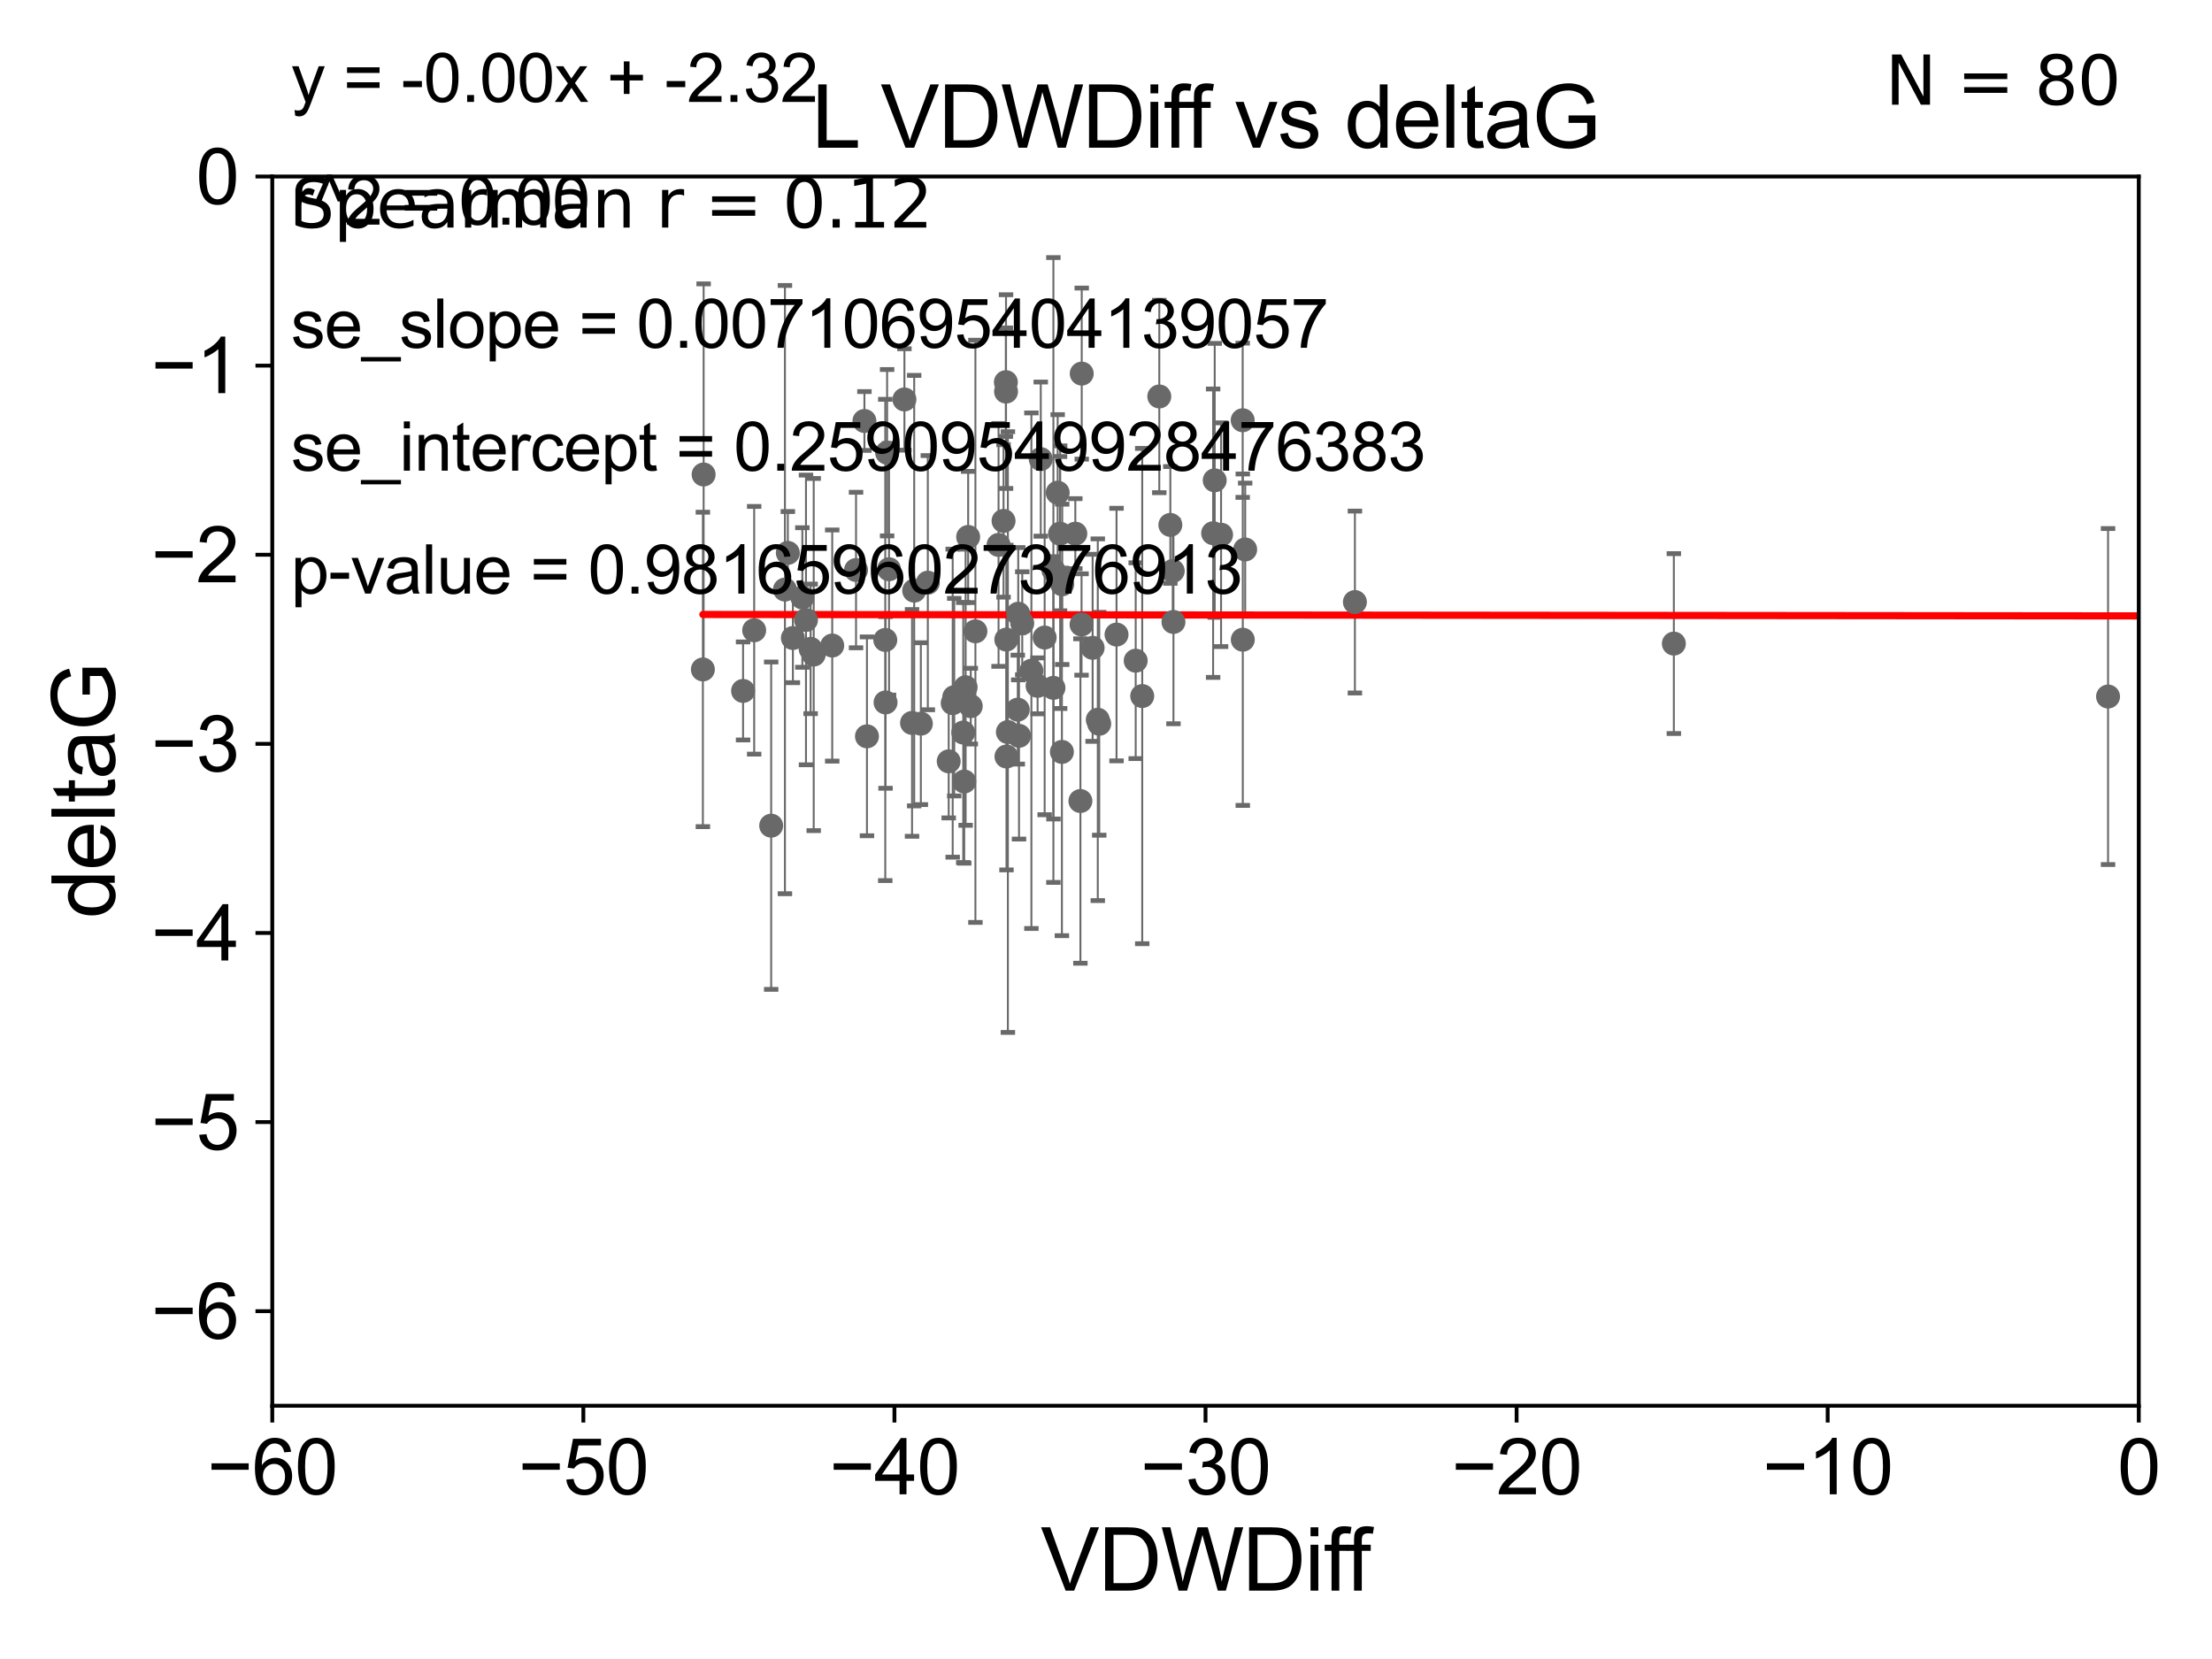 <?xml version="1.0" encoding="utf-8" standalone="no"?>
<!DOCTYPE svg PUBLIC "-//W3C//DTD SVG 1.1//EN"
  "http://www.w3.org/Graphics/SVG/1.1/DTD/svg11.dtd">
<svg xmlns:xlink="http://www.w3.org/1999/xlink" width="460.8pt" height="345.6pt" viewBox="0 0 460.8 345.6" xmlns="http://www.w3.org/2000/svg" version="1.1">
 <defs>
  <style type="text/css">*{stroke-linejoin: round; stroke-linecap: butt}</style>
 </defs>
 <g id="figure_1">
  <g id="patch_1">
   <path d="M 0 345.6 
L 460.8 345.6 
L 460.8 0 
L 0 0 
z
" style="fill: #ffffff"/>
  </g>
  <g id="axes_1">
   <g id="patch_2">
    <path d="M 56.72 292.84 
L 445.545 292.84 
L 445.545 36.775 
L 56.72 36.775 
z
" style="fill: #ffffff"/>
   </g>
   <g id="PathCollection_1">
    <defs>
     <path id="m7b3122673a" d="M 0 1.118 
C 0.297 1.118 0.581 1 0.791 0.791 
C 1 0.581 1.118 0.297 1.118 0 
C 1.118 -0.297 1 -0.581 0.791 -0.791 
C 0.581 -1 0.297 -1.118 0 -1.118 
C -0.297 -1.118 -0.581 -1 -0.791 -0.791 
C -1 -0.581 -1.118 -0.297 -1.118 0 
C -1.118 0.297 -1 0.581 -0.791 0.791 
C -0.581 1 -0.297 1.118 0 1.118 
z
" style="stroke: #696969"/>
    </defs>
    <g clip-path="url(#p7bc7b4d897)">
     <use xlink:href="#m7b3122673a" x="173.367" y="134.477" style="fill: #696969; stroke: #696969"/>
     <use xlink:href="#m7b3122673a" x="154.797" y="143.934" style="fill: #696969; stroke: #696969"/>
     <use xlink:href="#m7b3122673a" x="169.511" y="136.355" style="fill: #696969; stroke: #696969"/>
     <use xlink:href="#m7b3122673a" x="165.172" y="132.909" style="fill: #696969; stroke: #696969"/>
     <use xlink:href="#m7b3122673a" x="180.075" y="87.698" style="fill: #696969; stroke: #696969"/>
     <use xlink:href="#m7b3122673a" x="167.144" y="124.472" style="fill: #696969; stroke: #696969"/>
     <use xlink:href="#m7b3122673a" x="198.784" y="145.23" style="fill: #696969; stroke: #696969"/>
     <use xlink:href="#m7b3122673a" x="167.904" y="129.151" style="fill: #696969; stroke: #696969"/>
     <use xlink:href="#m7b3122673a" x="200.868" y="162.803" style="fill: #696969; stroke: #696969"/>
     <use xlink:href="#m7b3122673a" x="178.327" y="118.746" style="fill: #696969; stroke: #696969"/>
     <use xlink:href="#m7b3122673a" x="180.605" y="153.394" style="fill: #696969; stroke: #696969"/>
     <use xlink:href="#m7b3122673a" x="157.109" y="131.298" style="fill: #696969; stroke: #696969"/>
     <use xlink:href="#m7b3122673a" x="202.226" y="147.105" style="fill: #696969; stroke: #696969"/>
     <use xlink:href="#m7b3122673a" x="214.86" y="139.721" style="fill: #696969; stroke: #696969"/>
     <use xlink:href="#m7b3122673a" x="160.65" y="172.002" style="fill: #696969; stroke: #696969"/>
     <use xlink:href="#m7b3122673a" x="220.822" y="111.174" style="fill: #696969; stroke: #696969"/>
     <use xlink:href="#m7b3122673a" x="201.685" y="111.86" style="fill: #696969; stroke: #696969"/>
     <use xlink:href="#m7b3122673a" x="185.203" y="118.588" style="fill: #696969; stroke: #696969"/>
     <use xlink:href="#m7b3122673a" x="221.278" y="121.725" style="fill: #696969; stroke: #696969"/>
     <use xlink:href="#m7b3122673a" x="221.214" y="156.638" style="fill: #696969; stroke: #696969"/>
     <use xlink:href="#m7b3122673a" x="439.146" y="145.102" style="fill: #696969; stroke: #696969"/>
     <use xlink:href="#m7b3122673a" x="232.594" y="132.193" style="fill: #696969; stroke: #696969"/>
     <use xlink:href="#m7b3122673a" x="227.613" y="134.949" style="fill: #696969; stroke: #696969"/>
     <use xlink:href="#m7b3122673a" x="241.501" y="82.591" style="fill: #696969; stroke: #696969"/>
     <use xlink:href="#m7b3122673a" x="225.345" y="77.828" style="fill: #696969; stroke: #696969"/>
     <use xlink:href="#m7b3122673a" x="212.116" y="127.849" style="fill: #696969; stroke: #696969"/>
     <use xlink:href="#m7b3122673a" x="146.579" y="98.847" style="fill: #696969; stroke: #696969"/>
     <use xlink:href="#m7b3122673a" x="200.662" y="152.601" style="fill: #696969; stroke: #696969"/>
     <use xlink:href="#m7b3122673a" x="209.575" y="81.574" style="fill: #696969; stroke: #696969"/>
     <use xlink:href="#m7b3122673a" x="209.059" y="108.512" style="fill: #696969; stroke: #696969"/>
     <use xlink:href="#m7b3122673a" x="184.802" y="94.308" style="fill: #696969; stroke: #696969"/>
     <use xlink:href="#m7b3122673a" x="163.517" y="122.821" style="fill: #696969; stroke: #696969"/>
     <use xlink:href="#m7b3122673a" x="164.123" y="115.177" style="fill: #696969; stroke: #696969"/>
     <use xlink:href="#m7b3122673a" x="225.069" y="166.868" style="fill: #696969; stroke: #696969"/>
     <use xlink:href="#m7b3122673a" x="201.158" y="143.164" style="fill: #696969; stroke: #696969"/>
     <use xlink:href="#m7b3122673a" x="243.803" y="109.347" style="fill: #696969; stroke: #696969"/>
     <use xlink:href="#m7b3122673a" x="190.443" y="123.041" style="fill: #696969; stroke: #696969"/>
     <use xlink:href="#m7b3122673a" x="252.716" y="111.075" style="fill: #696969; stroke: #696969"/>
     <use xlink:href="#m7b3122673a" x="220.334" y="102.633" style="fill: #696969; stroke: #696969"/>
     <use xlink:href="#m7b3122673a" x="225.306" y="130.093" style="fill: #696969; stroke: #696969"/>
     <use xlink:href="#m7b3122673a" x="168.869" y="135.173" style="fill: #696969; stroke: #696969"/>
     <use xlink:href="#m7b3122673a" x="212.954" y="129.836" style="fill: #696969; stroke: #696969"/>
     <use xlink:href="#m7b3122673a" x="198.464" y="146.477" style="fill: #696969; stroke: #696969"/>
     <use xlink:href="#m7b3122673a" x="258.874" y="87.548" style="fill: #696969; stroke: #696969"/>
     <use xlink:href="#m7b3122673a" x="209.542" y="79.61" style="fill: #696969; stroke: #696969"/>
     <use xlink:href="#m7b3122673a" x="212.021" y="147.828" style="fill: #696969; stroke: #696969"/>
     <use xlink:href="#m7b3122673a" x="244.303" y="118.947" style="fill: #696969; stroke: #696969"/>
     <use xlink:href="#m7b3122673a" x="258.896" y="133.262" style="fill: #696969; stroke: #696969"/>
     <use xlink:href="#m7b3122673a" x="209.633" y="133.234" style="fill: #696969; stroke: #696969"/>
     <use xlink:href="#m7b3122673a" x="146.423" y="139.456" style="fill: #696969; stroke: #696969"/>
     <use xlink:href="#m7b3122673a" x="228.992" y="150.773" style="fill: #696969; stroke: #696969"/>
     <use xlink:href="#m7b3122673a" x="203.198" y="131.513" style="fill: #696969; stroke: #696969"/>
     <use xlink:href="#m7b3122673a" x="184.419" y="133.315" style="fill: #696969; stroke: #696969"/>
     <use xlink:href="#m7b3122673a" x="209.671" y="157.595" style="fill: #696969; stroke: #696969"/>
     <use xlink:href="#m7b3122673a" x="197.634" y="158.601" style="fill: #696969; stroke: #696969"/>
     <use xlink:href="#m7b3122673a" x="188.407" y="83.215" style="fill: #696969; stroke: #696969"/>
     <use xlink:href="#m7b3122673a" x="193.282" y="121.383" style="fill: #696969; stroke: #696969"/>
     <use xlink:href="#m7b3122673a" x="348.696" y="134.073" style="fill: #696969; stroke: #696969"/>
     <use xlink:href="#m7b3122673a" x="216.81" y="95.642" style="fill: #696969; stroke: #696969"/>
     <use xlink:href="#m7b3122673a" x="244.454" y="129.563" style="fill: #696969; stroke: #696969"/>
     <use xlink:href="#m7b3122673a" x="565.133" y="139.25" style="fill: #696969; stroke: #696969"/>
     <use xlink:href="#m7b3122673a" x="254.373" y="111.39" style="fill: #696969; stroke: #696969"/>
     <use xlink:href="#m7b3122673a" x="237.947" y="145.002" style="fill: #696969; stroke: #696969"/>
     <use xlink:href="#m7b3122673a" x="216.149" y="142.874" style="fill: #696969; stroke: #696969"/>
     <use xlink:href="#m7b3122673a" x="217.621" y="132.814" style="fill: #696969; stroke: #696969"/>
     <use xlink:href="#m7b3122673a" x="219.454" y="143.294" style="fill: #696969; stroke: #696969"/>
     <use xlink:href="#m7b3122673a" x="184.476" y="146.328" style="fill: #696969; stroke: #696969"/>
     <use xlink:href="#m7b3122673a" x="212.28" y="153.286" style="fill: #696969; stroke: #696969"/>
     <use xlink:href="#m7b3122673a" x="259.393" y="114.464" style="fill: #696969; stroke: #696969"/>
     <use xlink:href="#m7b3122673a" x="191.832" y="150.753" style="fill: #696969; stroke: #696969"/>
     <use xlink:href="#m7b3122673a" x="228.69" y="149.932" style="fill: #696969; stroke: #696969"/>
     <use xlink:href="#m7b3122673a" x="236.587" y="137.634" style="fill: #696969; stroke: #696969"/>
     <use xlink:href="#m7b3122673a" x="282.251" y="125.417" style="fill: #696969; stroke: #696969"/>
     <use xlink:href="#m7b3122673a" x="224.009" y="111.173" style="fill: #696969; stroke: #696969"/>
     <use xlink:href="#m7b3122673a" x="189.994" y="150.598" style="fill: #696969; stroke: #696969"/>
     <use xlink:href="#m7b3122673a" x="219.439" y="118.738" style="fill: #696969; stroke: #696969"/>
     <use xlink:href="#m7b3122673a" x="253.046" y="100.063" style="fill: #696969; stroke: #696969"/>
     <use xlink:href="#m7b3122673a" x="220.848" y="120.238" style="fill: #696969; stroke: #696969"/>
     <use xlink:href="#m7b3122673a" x="208.016" y="113.516" style="fill: #696969; stroke: #696969"/>
     <use xlink:href="#m7b3122673a" x="209.96" y="152.5" style="fill: #696969; stroke: #696969"/>
    </g>
   </g>
   <g id="matplotlib.axis_1">
    <g id="xtick_1">
     <g id="line2d_1">
      <defs>
       <path id="m89cdb6152f" d="M 0 0 
L 0 3.5 
" style="stroke: #000000; stroke-width: 0.8"/>
      </defs>
      <g>
       <use xlink:href="#m89cdb6152f" x="56.72" y="292.84" style="stroke: #000000; stroke-width: 0.8"/>
      </g>
     </g>
     <g id="text_1">
      <!-- −60 -->
      <g transform="translate(43.15 311.293)scale(0.16 -0.16)">
       <defs>
        <path id="ArialMT-2212" d="M 3381 1997 
L 356 1997 
L 356 2522 
L 3381 2522 
L 3381 1997 
z
" transform="scale(0.016)"/>
        <path id="ArialMT-36" d="M 3184 3459 
L 2625 3416 
Q 2550 3747 2413 3897 
Q 2184 4138 1850 4138 
Q 1581 4138 1378 3988 
Q 1113 3794 959 3422 
Q 806 3050 800 2363 
Q 1003 2672 1297 2822 
Q 1591 2972 1913 2972 
Q 2475 2972 2870 2558 
Q 3266 2144 3266 1488 
Q 3266 1056 3080 686 
Q 2894 316 2569 119 
Q 2244 -78 1831 -78 
Q 1128 -78 684 439 
Q 241 956 241 2144 
Q 241 3472 731 4075 
Q 1159 4600 1884 4600 
Q 2425 4600 2770 4297 
Q 3116 3994 3184 3459 
z
M 888 1484 
Q 888 1194 1011 928 
Q 1134 663 1356 523 
Q 1578 384 1822 384 
Q 2178 384 2434 671 
Q 2691 959 2691 1453 
Q 2691 1928 2437 2201 
Q 2184 2475 1800 2475 
Q 1419 2475 1153 2201 
Q 888 1928 888 1484 
z
" transform="scale(0.016)"/>
        <path id="ArialMT-30" d="M 266 2259 
Q 266 3072 433 3567 
Q 600 4063 929 4331 
Q 1259 4600 1759 4600 
Q 2128 4600 2406 4451 
Q 2684 4303 2865 4023 
Q 3047 3744 3150 3342 
Q 3253 2941 3253 2259 
Q 3253 1453 3087 958 
Q 2922 463 2592 192 
Q 2263 -78 1759 -78 
Q 1097 -78 719 397 
Q 266 969 266 2259 
z
M 844 2259 
Q 844 1131 1108 757 
Q 1372 384 1759 384 
Q 2147 384 2411 759 
Q 2675 1134 2675 2259 
Q 2675 3391 2411 3762 
Q 2147 4134 1753 4134 
Q 1366 4134 1134 3806 
Q 844 3388 844 2259 
z
" transform="scale(0.016)"/>
       </defs>
       <use xlink:href="#ArialMT-2212"/>
       <use xlink:href="#ArialMT-36" x="58.398"/>
       <use xlink:href="#ArialMT-30" x="114.014"/>
      </g>
     </g>
    </g>
    <g id="xtick_2">
     <g id="line2d_2">
      <g>
       <use xlink:href="#m89cdb6152f" x="121.524" y="292.84" style="stroke: #000000; stroke-width: 0.8"/>
      </g>
     </g>
     <g id="text_2">
      <!-- −50 -->
      <g transform="translate(107.954 311.293)scale(0.16 -0.16)">
       <defs>
        <path id="ArialMT-35" d="M 266 1200 
L 856 1250 
Q 922 819 1161 601 
Q 1400 384 1738 384 
Q 2144 384 2425 690 
Q 2706 997 2706 1503 
Q 2706 1984 2436 2262 
Q 2166 2541 1728 2541 
Q 1456 2541 1237 2417 
Q 1019 2294 894 2097 
L 366 2166 
L 809 4519 
L 3088 4519 
L 3088 3981 
L 1259 3981 
L 1013 2750 
Q 1425 3038 1878 3038 
Q 2478 3038 2890 2622 
Q 3303 2206 3303 1553 
Q 3303 931 2941 478 
Q 2500 -78 1738 -78 
Q 1113 -78 717 272 
Q 322 622 266 1200 
z
" transform="scale(0.016)"/>
       </defs>
       <use xlink:href="#ArialMT-2212"/>
       <use xlink:href="#ArialMT-35" x="58.398"/>
       <use xlink:href="#ArialMT-30" x="114.014"/>
      </g>
     </g>
    </g>
    <g id="xtick_3">
     <g id="line2d_3">
      <g>
       <use xlink:href="#m89cdb6152f" x="186.328" y="292.84" style="stroke: #000000; stroke-width: 0.8"/>
      </g>
     </g>
     <g id="text_3">
      <!-- −40 -->
      <g transform="translate(172.758 311.293)scale(0.16 -0.16)">
       <defs>
        <path id="ArialMT-34" d="M 2069 0 
L 2069 1097 
L 81 1097 
L 81 1613 
L 2172 4581 
L 2631 4581 
L 2631 1613 
L 3250 1613 
L 3250 1097 
L 2631 1097 
L 2631 0 
L 2069 0 
z
M 2069 1613 
L 2069 3678 
L 634 1613 
L 2069 1613 
z
" transform="scale(0.016)"/>
       </defs>
       <use xlink:href="#ArialMT-2212"/>
       <use xlink:href="#ArialMT-34" x="58.398"/>
       <use xlink:href="#ArialMT-30" x="114.014"/>
      </g>
     </g>
    </g>
    <g id="xtick_4">
     <g id="line2d_4">
      <g>
       <use xlink:href="#m89cdb6152f" x="251.132" y="292.84" style="stroke: #000000; stroke-width: 0.8"/>
      </g>
     </g>
     <g id="text_4">
      <!-- −30 -->
      <g transform="translate(237.562 311.293)scale(0.16 -0.16)">
       <defs>
        <path id="ArialMT-33" d="M 269 1209 
L 831 1284 
Q 928 806 1161 595 
Q 1394 384 1728 384 
Q 2125 384 2398 659 
Q 2672 934 2672 1341 
Q 2672 1728 2419 1979 
Q 2166 2231 1775 2231 
Q 1616 2231 1378 2169 
L 1441 2663 
Q 1497 2656 1531 2656 
Q 1891 2656 2178 2843 
Q 2466 3031 2466 3422 
Q 2466 3731 2256 3934 
Q 2047 4138 1716 4138 
Q 1388 4138 1169 3931 
Q 950 3725 888 3313 
L 325 3413 
Q 428 3978 793 4289 
Q 1159 4600 1703 4600 
Q 2078 4600 2393 4439 
Q 2709 4278 2876 4000 
Q 3044 3722 3044 3409 
Q 3044 3113 2884 2869 
Q 2725 2625 2413 2481 
Q 2819 2388 3044 2092 
Q 3269 1797 3269 1353 
Q 3269 753 2831 336 
Q 2394 -81 1725 -81 
Q 1122 -81 723 278 
Q 325 638 269 1209 
z
" transform="scale(0.016)"/>
       </defs>
       <use xlink:href="#ArialMT-2212"/>
       <use xlink:href="#ArialMT-33" x="58.398"/>
       <use xlink:href="#ArialMT-30" x="114.014"/>
      </g>
     </g>
    </g>
    <g id="xtick_5">
     <g id="line2d_5">
      <g>
       <use xlink:href="#m89cdb6152f" x="315.937" y="292.84" style="stroke: #000000; stroke-width: 0.8"/>
      </g>
     </g>
     <g id="text_5">
      <!-- −20 -->
      <g transform="translate(302.367 311.293)scale(0.16 -0.16)">
       <defs>
        <path id="ArialMT-32" d="M 3222 541 
L 3222 0 
L 194 0 
Q 188 203 259 391 
Q 375 700 629 1000 
Q 884 1300 1366 1694 
Q 2113 2306 2375 2664 
Q 2638 3022 2638 3341 
Q 2638 3675 2398 3904 
Q 2159 4134 1775 4134 
Q 1369 4134 1125 3890 
Q 881 3647 878 3216 
L 300 3275 
Q 359 3922 746 4261 
Q 1134 4600 1788 4600 
Q 2447 4600 2831 4234 
Q 3216 3869 3216 3328 
Q 3216 3053 3103 2787 
Q 2991 2522 2730 2228 
Q 2469 1934 1863 1422 
Q 1356 997 1212 845 
Q 1069 694 975 541 
L 3222 541 
z
" transform="scale(0.016)"/>
       </defs>
       <use xlink:href="#ArialMT-2212"/>
       <use xlink:href="#ArialMT-32" x="58.398"/>
       <use xlink:href="#ArialMT-30" x="114.014"/>
      </g>
     </g>
    </g>
    <g id="xtick_6">
     <g id="line2d_6">
      <g>
       <use xlink:href="#m89cdb6152f" x="380.741" y="292.84" style="stroke: #000000; stroke-width: 0.8"/>
      </g>
     </g>
     <g id="text_6">
      <!-- −10 -->
      <g transform="translate(367.171 311.293)scale(0.16 -0.16)">
       <defs>
        <path id="ArialMT-31" d="M 2384 0 
L 1822 0 
L 1822 3584 
Q 1619 3391 1289 3197 
Q 959 3003 697 2906 
L 697 3450 
Q 1169 3672 1522 3987 
Q 1875 4303 2022 4600 
L 2384 4600 
L 2384 0 
z
" transform="scale(0.016)"/>
       </defs>
       <use xlink:href="#ArialMT-2212"/>
       <use xlink:href="#ArialMT-31" x="58.398"/>
       <use xlink:href="#ArialMT-30" x="114.014"/>
      </g>
     </g>
    </g>
    <g id="xtick_7">
     <g id="line2d_7">
      <g>
       <use xlink:href="#m89cdb6152f" x="445.545" y="292.84" style="stroke: #000000; stroke-width: 0.8"/>
      </g>
     </g>
     <g id="text_7">
      <!-- 0 -->
      <g transform="translate(441.096 311.293)scale(0.16 -0.16)">
       <use xlink:href="#ArialMT-30"/>
      </g>
     </g>
    </g>
    <g id="text_8">
     <!-- VDWDiff -->
     <g transform="translate(216.792 331.357)scale(0.18 -0.18)">
      <defs>
       <path id="ArialMT-56" d="M 1803 0 
L 28 4581 
L 684 4581 
L 1875 1253 
Q 2019 853 2116 503 
Q 2222 878 2363 1253 
L 3600 4581 
L 4219 4581 
L 2425 0 
L 1803 0 
z
" transform="scale(0.016)"/>
       <path id="ArialMT-44" d="M 494 0 
L 494 4581 
L 2072 4581 
Q 2606 4581 2888 4516 
Q 3281 4425 3559 4188 
Q 3922 3881 4101 3404 
Q 4281 2928 4281 2316 
Q 4281 1794 4159 1391 
Q 4038 988 3847 723 
Q 3656 459 3429 307 
Q 3203 156 2883 78 
Q 2563 0 2147 0 
L 494 0 
z
M 1100 541 
L 2078 541 
Q 2531 541 2789 625 
Q 3047 709 3200 863 
Q 3416 1078 3536 1442 
Q 3656 1806 3656 2325 
Q 3656 3044 3420 3430 
Q 3184 3816 2847 3947 
Q 2603 4041 2063 4041 
L 1100 4041 
L 1100 541 
z
" transform="scale(0.016)"/>
       <path id="ArialMT-57" d="M 1294 0 
L 78 4581 
L 700 4581 
L 1397 1578 
Q 1509 1106 1591 641 
Q 1766 1375 1797 1488 
L 2669 4581 
L 3400 4581 
L 4056 2263 
Q 4303 1400 4413 641 
Q 4500 1075 4641 1638 
L 5359 4581 
L 5969 4581 
L 4713 0 
L 4128 0 
L 3163 3491 
Q 3041 3928 3019 4028 
Q 2947 3713 2884 3491 
L 1913 0 
L 1294 0 
z
" transform="scale(0.016)"/>
       <path id="ArialMT-69" d="M 425 3934 
L 425 4581 
L 988 4581 
L 988 3934 
L 425 3934 
z
M 425 0 
L 425 3319 
L 988 3319 
L 988 0 
L 425 0 
z
" transform="scale(0.016)"/>
       <path id="ArialMT-66" d="M 556 0 
L 556 2881 
L 59 2881 
L 59 3319 
L 556 3319 
L 556 3672 
Q 556 4006 616 4169 
Q 697 4388 901 4523 
Q 1106 4659 1475 4659 
Q 1713 4659 2000 4603 
L 1916 4113 
Q 1741 4144 1584 4144 
Q 1328 4144 1222 4034 
Q 1116 3925 1116 3625 
L 1116 3319 
L 1763 3319 
L 1763 2881 
L 1116 2881 
L 1116 0 
L 556 0 
z
" transform="scale(0.016)"/>
      </defs>
      <use xlink:href="#ArialMT-56"/>
      <use xlink:href="#ArialMT-44" x="66.699"/>
      <use xlink:href="#ArialMT-57" x="138.916"/>
      <use xlink:href="#ArialMT-44" x="233.301"/>
      <use xlink:href="#ArialMT-69" x="305.518"/>
      <use xlink:href="#ArialMT-66" x="327.734"/>
      <use xlink:href="#ArialMT-66" x="353.768"/>
     </g>
    </g>
   </g>
   <g id="matplotlib.axis_2">
    <g id="ytick_1">
     <g id="line2d_8">
      <defs>
       <path id="mdceb9efa8c" d="M 0 0 
L -3.5 0 
" style="stroke: #000000; stroke-width: 0.8"/>
      </defs>
      <g>
       <use xlink:href="#mdceb9efa8c" x="56.72" y="273.143" style="stroke: #000000; stroke-width: 0.8"/>
      </g>
     </g>
     <g id="text_9">
      <!-- −6 -->
      <g transform="translate(31.477 278.869)scale(0.16 -0.16)">
       <use xlink:href="#ArialMT-2212"/>
       <use xlink:href="#ArialMT-36" x="58.398"/>
      </g>
     </g>
    </g>
    <g id="ytick_2">
     <g id="line2d_9">
      <g>
       <use xlink:href="#mdceb9efa8c" x="56.72" y="233.748" style="stroke: #000000; stroke-width: 0.8"/>
      </g>
     </g>
     <g id="text_10">
      <!-- −5 -->
      <g transform="translate(31.477 239.474)scale(0.16 -0.16)">
       <use xlink:href="#ArialMT-2212"/>
       <use xlink:href="#ArialMT-35" x="58.398"/>
      </g>
     </g>
    </g>
    <g id="ytick_3">
     <g id="line2d_10">
      <g>
       <use xlink:href="#mdceb9efa8c" x="56.72" y="194.353" style="stroke: #000000; stroke-width: 0.8"/>
      </g>
     </g>
     <g id="text_11">
      <!-- −4 -->
      <g transform="translate(31.477 200.08)scale(0.16 -0.16)">
       <use xlink:href="#ArialMT-2212"/>
       <use xlink:href="#ArialMT-34" x="58.398"/>
      </g>
     </g>
    </g>
    <g id="ytick_4">
     <g id="line2d_11">
      <g>
       <use xlink:href="#mdceb9efa8c" x="56.72" y="154.959" style="stroke: #000000; stroke-width: 0.8"/>
      </g>
     </g>
     <g id="text_12">
      <!-- −3 -->
      <g transform="translate(31.477 160.685)scale(0.16 -0.16)">
       <use xlink:href="#ArialMT-2212"/>
       <use xlink:href="#ArialMT-33" x="58.398"/>
      </g>
     </g>
    </g>
    <g id="ytick_5">
     <g id="line2d_12">
      <g>
       <use xlink:href="#mdceb9efa8c" x="56.72" y="115.564" style="stroke: #000000; stroke-width: 0.8"/>
      </g>
     </g>
     <g id="text_13">
      <!-- −2 -->
      <g transform="translate(31.477 121.29)scale(0.16 -0.16)">
       <use xlink:href="#ArialMT-2212"/>
       <use xlink:href="#ArialMT-32" x="58.398"/>
      </g>
     </g>
    </g>
    <g id="ytick_6">
     <g id="line2d_13">
      <g>
       <use xlink:href="#mdceb9efa8c" x="56.72" y="76.17" style="stroke: #000000; stroke-width: 0.8"/>
      </g>
     </g>
     <g id="text_14">
      <!-- −1 -->
      <g transform="translate(31.477 81.896)scale(0.16 -0.16)">
       <use xlink:href="#ArialMT-2212"/>
       <use xlink:href="#ArialMT-31" x="58.398"/>
      </g>
     </g>
    </g>
    <g id="ytick_7">
     <g id="line2d_14">
      <g>
       <use xlink:href="#mdceb9efa8c" x="56.72" y="36.775" style="stroke: #000000; stroke-width: 0.8"/>
      </g>
     </g>
     <g id="text_15">
      <!-- 0 -->
      <g transform="translate(40.822 42.501)scale(0.16 -0.16)">
       <use xlink:href="#ArialMT-30"/>
      </g>
     </g>
    </g>
    <g id="text_16">
     <!-- deltaG -->
     <g transform="translate(23.9 191.322)rotate(-90)scale(0.18 -0.18)">
      <defs>
       <path id="ArialMT-64" d="M 2575 0 
L 2575 419 
Q 2259 -75 1647 -75 
Q 1250 -75 917 144 
Q 584 363 401 755 
Q 219 1147 219 1656 
Q 219 2153 384 2558 
Q 550 2963 881 3178 
Q 1213 3394 1622 3394 
Q 1922 3394 2156 3267 
Q 2391 3141 2538 2938 
L 2538 4581 
L 3097 4581 
L 3097 0 
L 2575 0 
z
M 797 1656 
Q 797 1019 1065 703 
Q 1334 388 1700 388 
Q 2069 388 2326 689 
Q 2584 991 2584 1609 
Q 2584 2291 2321 2609 
Q 2059 2928 1675 2928 
Q 1300 2928 1048 2622 
Q 797 2316 797 1656 
z
" transform="scale(0.016)"/>
       <path id="ArialMT-65" d="M 2694 1069 
L 3275 997 
Q 3138 488 2766 206 
Q 2394 -75 1816 -75 
Q 1088 -75 661 373 
Q 234 822 234 1631 
Q 234 2469 665 2931 
Q 1097 3394 1784 3394 
Q 2450 3394 2872 2941 
Q 3294 2488 3294 1666 
Q 3294 1616 3291 1516 
L 816 1516 
Q 847 969 1125 678 
Q 1403 388 1819 388 
Q 2128 388 2347 550 
Q 2566 713 2694 1069 
z
M 847 1978 
L 2700 1978 
Q 2663 2397 2488 2606 
Q 2219 2931 1791 2931 
Q 1403 2931 1139 2672 
Q 875 2413 847 1978 
z
" transform="scale(0.016)"/>
       <path id="ArialMT-6c" d="M 409 0 
L 409 4581 
L 972 4581 
L 972 0 
L 409 0 
z
" transform="scale(0.016)"/>
       <path id="ArialMT-74" d="M 1650 503 
L 1731 6 
Q 1494 -44 1306 -44 
Q 1000 -44 831 53 
Q 663 150 594 308 
Q 525 466 525 972 
L 525 2881 
L 113 2881 
L 113 3319 
L 525 3319 
L 525 4141 
L 1084 4478 
L 1084 3319 
L 1650 3319 
L 1650 2881 
L 1084 2881 
L 1084 941 
Q 1084 700 1114 631 
Q 1144 563 1211 522 
Q 1278 481 1403 481 
Q 1497 481 1650 503 
z
" transform="scale(0.016)"/>
       <path id="ArialMT-61" d="M 2588 409 
Q 2275 144 1986 34 
Q 1697 -75 1366 -75 
Q 819 -75 525 192 
Q 231 459 231 875 
Q 231 1119 342 1320 
Q 453 1522 633 1644 
Q 813 1766 1038 1828 
Q 1203 1872 1538 1913 
Q 2219 1994 2541 2106 
Q 2544 2222 2544 2253 
Q 2544 2597 2384 2738 
Q 2169 2928 1744 2928 
Q 1347 2928 1158 2789 
Q 969 2650 878 2297 
L 328 2372 
Q 403 2725 575 2942 
Q 747 3159 1072 3276 
Q 1397 3394 1825 3394 
Q 2250 3394 2515 3294 
Q 2781 3194 2906 3042 
Q 3031 2891 3081 2659 
Q 3109 2516 3109 2141 
L 3109 1391 
Q 3109 606 3145 398 
Q 3181 191 3288 0 
L 2700 0 
Q 2613 175 2588 409 
z
M 2541 1666 
Q 2234 1541 1622 1453 
Q 1275 1403 1131 1340 
Q 988 1278 909 1158 
Q 831 1038 831 891 
Q 831 666 1001 516 
Q 1172 366 1500 366 
Q 1825 366 2078 508 
Q 2331 650 2450 897 
Q 2541 1088 2541 1459 
L 2541 1666 
z
" transform="scale(0.016)"/>
       <path id="ArialMT-47" d="M 2638 1797 
L 2638 2334 
L 4578 2338 
L 4578 638 
Q 4131 281 3656 101 
Q 3181 -78 2681 -78 
Q 2006 -78 1454 211 
Q 903 500 622 1047 
Q 341 1594 341 2269 
Q 341 2938 620 3517 
Q 900 4097 1425 4378 
Q 1950 4659 2634 4659 
Q 3131 4659 3532 4498 
Q 3934 4338 4162 4050 
Q 4391 3763 4509 3300 
L 3963 3150 
Q 3859 3500 3706 3700 
Q 3553 3900 3268 4020 
Q 2984 4141 2638 4141 
Q 2222 4141 1919 4014 
Q 1616 3888 1430 3681 
Q 1244 3475 1141 3228 
Q 966 2803 966 2306 
Q 966 1694 1177 1281 
Q 1388 869 1791 669 
Q 2194 469 2647 469 
Q 3041 469 3416 620 
Q 3791 772 3984 944 
L 3984 1797 
L 2638 1797 
z
" transform="scale(0.016)"/>
      </defs>
      <use xlink:href="#ArialMT-64"/>
      <use xlink:href="#ArialMT-65" x="55.615"/>
      <use xlink:href="#ArialMT-6c" x="111.23"/>
      <use xlink:href="#ArialMT-74" x="133.447"/>
      <use xlink:href="#ArialMT-61" x="161.23"/>
      <use xlink:href="#ArialMT-47" x="216.846"/>
     </g>
    </g>
   </g>
   <g id="LineCollection_1">
    <path d="M 173.367 158.551 
L 173.367 110.403 
" clip-path="url(#p7bc7b4d897)" style="fill: none; stroke: #696969; stroke-width: 0.4"/>
    <path d="M 154.797 154.143 
L 154.797 133.724 
" clip-path="url(#p7bc7b4d897)" style="fill: none; stroke: #696969; stroke-width: 0.4"/>
    <path d="M 169.511 173.033 
L 169.511 99.676 
" clip-path="url(#p7bc7b4d897)" style="fill: none; stroke: #696969; stroke-width: 0.4"/>
    <path d="M 165.172 142.215 
L 165.172 123.603 
" clip-path="url(#p7bc7b4d897)" style="fill: none; stroke: #696969; stroke-width: 0.4"/>
    <path d="M 180.075 93.824 
L 180.075 81.573 
" clip-path="url(#p7bc7b4d897)" style="fill: none; stroke: #696969; stroke-width: 0.4"/>
    <path d="M 167.144 139.012 
L 167.144 109.931 
" clip-path="url(#p7bc7b4d897)" style="fill: none; stroke: #696969; stroke-width: 0.4"/>
    <path d="M 198.784 165.806 
L 198.784 124.654 
" clip-path="url(#p7bc7b4d897)" style="fill: none; stroke: #696969; stroke-width: 0.4"/>
    <path d="M 167.904 159.324 
L 167.904 98.977 
" clip-path="url(#p7bc7b4d897)" style="fill: none; stroke: #696969; stroke-width: 0.4"/>
    <path d="M 200.868 179.82 
L 200.868 145.786 
" clip-path="url(#p7bc7b4d897)" style="fill: none; stroke: #696969; stroke-width: 0.4"/>
    <path d="M 178.327 134.945 
L 178.327 102.547 
" clip-path="url(#p7bc7b4d897)" style="fill: none; stroke: #696969; stroke-width: 0.4"/>
    <path d="M 180.605 174.106 
L 180.605 132.682 
" clip-path="url(#p7bc7b4d897)" style="fill: none; stroke: #696969; stroke-width: 0.4"/>
    <path d="M 157.109 157.097 
L 157.109 105.499 
" clip-path="url(#p7bc7b4d897)" style="fill: none; stroke: #696969; stroke-width: 0.4"/>
    <path d="M 202.226 154.992 
L 202.226 139.219 
" clip-path="url(#p7bc7b4d897)" style="fill: none; stroke: #696969; stroke-width: 0.4"/>
    <path d="M 214.86 193.417 
L 214.86 86.025 
" clip-path="url(#p7bc7b4d897)" style="fill: none; stroke: #696969; stroke-width: 0.4"/>
    <path d="M 160.65 206.104 
L 160.65 137.899 
" clip-path="url(#p7bc7b4d897)" style="fill: none; stroke: #696969; stroke-width: 0.4"/>
    <path d="M 220.822 127.244 
L 220.822 95.105 
" clip-path="url(#p7bc7b4d897)" style="fill: none; stroke: #696969; stroke-width: 0.4"/>
    <path d="M 201.685 125.524 
L 201.685 98.195 
" clip-path="url(#p7bc7b4d897)" style="fill: none; stroke: #696969; stroke-width: 0.4"/>
    <path d="M 185.203 144.797 
L 185.203 92.379 
" clip-path="url(#p7bc7b4d897)" style="fill: none; stroke: #696969; stroke-width: 0.4"/>
    <path d="M 221.278 138.425 
L 221.278 105.025 
" clip-path="url(#p7bc7b4d897)" style="fill: none; stroke: #696969; stroke-width: 0.4"/>
    <path d="M 221.214 194.918 
L 221.214 118.357 
" clip-path="url(#p7bc7b4d897)" style="fill: none; stroke: #696969; stroke-width: 0.4"/>
    <path d="M 439.146 180.096 
L 439.146 110.107 
" clip-path="url(#p7bc7b4d897)" style="fill: none; stroke: #696969; stroke-width: 0.4"/>
    <path d="M 232.594 158.499 
L 232.594 105.886 
" clip-path="url(#p7bc7b4d897)" style="fill: none; stroke: #696969; stroke-width: 0.4"/>
    <path d="M 227.613 154.437 
L 227.613 115.462 
" clip-path="url(#p7bc7b4d897)" style="fill: none; stroke: #696969; stroke-width: 0.4"/>
    <path d="M 241.501 102.628 
L 241.501 62.553 
" clip-path="url(#p7bc7b4d897)" style="fill: none; stroke: #696969; stroke-width: 0.4"/>
    <path d="M 225.345 95.649 
L 225.345 60.008 
" clip-path="url(#p7bc7b4d897)" style="fill: none; stroke: #696969; stroke-width: 0.4"/>
    <path d="M 212.116 141.627 
L 212.116 114.071 
" clip-path="url(#p7bc7b4d897)" style="fill: none; stroke: #696969; stroke-width: 0.4"/>
    <path d="M 146.579 138.555 
L 146.579 59.139 
" clip-path="url(#p7bc7b4d897)" style="fill: none; stroke: #696969; stroke-width: 0.4"/>
    <path d="M 200.662 179.684 
L 200.662 125.519 
" clip-path="url(#p7bc7b4d897)" style="fill: none; stroke: #696969; stroke-width: 0.4"/>
    <path d="M 209.575 101.752 
L 209.575 61.395 
" clip-path="url(#p7bc7b4d897)" style="fill: none; stroke: #696969; stroke-width: 0.4"/>
    <path d="M 209.059 124.394 
L 209.059 92.631 
" clip-path="url(#p7bc7b4d897)" style="fill: none; stroke: #696969; stroke-width: 0.4"/>
    <path d="M 184.802 111.635 
L 184.802 76.98 
" clip-path="url(#p7bc7b4d897)" style="fill: none; stroke: #696969; stroke-width: 0.4"/>
    <path d="M 163.517 186.175 
L 163.517 59.466 
" clip-path="url(#p7bc7b4d897)" style="fill: none; stroke: #696969; stroke-width: 0.4"/>
    <path d="M 164.123 123.791 
L 164.123 106.563 
" clip-path="url(#p7bc7b4d897)" style="fill: none; stroke: #696969; stroke-width: 0.4"/>
    <path d="M 225.069 200.658 
L 225.069 133.077 
" clip-path="url(#p7bc7b4d897)" style="fill: none; stroke: #696969; stroke-width: 0.4"/>
    <path d="M 201.158 171.922 
L 201.158 114.405 
" clip-path="url(#p7bc7b4d897)" style="fill: none; stroke: #696969; stroke-width: 0.4"/>
    <path d="M 243.803 121.504 
L 243.803 97.189 
" clip-path="url(#p7bc7b4d897)" style="fill: none; stroke: #696969; stroke-width: 0.4"/>
    <path d="M 190.443 167.879 
L 190.443 78.203 
" clip-path="url(#p7bc7b4d897)" style="fill: none; stroke: #696969; stroke-width: 0.4"/>
    <path d="M 252.716 141.117 
L 252.716 81.032 
" clip-path="url(#p7bc7b4d897)" style="fill: none; stroke: #696969; stroke-width: 0.4"/>
    <path d="M 220.334 118.887 
L 220.334 86.379 
" clip-path="url(#p7bc7b4d897)" style="fill: none; stroke: #696969; stroke-width: 0.4"/>
    <path d="M 225.306 140.657 
L 225.306 119.529 
" clip-path="url(#p7bc7b4d897)" style="fill: none; stroke: #696969; stroke-width: 0.4"/>
    <path d="M 168.869 148.669 
L 168.869 121.676 
" clip-path="url(#p7bc7b4d897)" style="fill: none; stroke: #696969; stroke-width: 0.4"/>
    <path d="M 212.954 140.557 
L 212.954 119.114 
" clip-path="url(#p7bc7b4d897)" style="fill: none; stroke: #696969; stroke-width: 0.4"/>
    <path d="M 198.464 178.559 
L 198.464 114.396 
" clip-path="url(#p7bc7b4d897)" style="fill: none; stroke: #696969; stroke-width: 0.4"/>
    <path d="M 258.874 103.614 
L 258.874 71.483 
" clip-path="url(#p7bc7b4d897)" style="fill: none; stroke: #696969; stroke-width: 0.4"/>
    <path d="M 209.542 90.908 
L 209.542 68.312 
" clip-path="url(#p7bc7b4d897)" style="fill: none; stroke: #696969; stroke-width: 0.4"/>
    <path d="M 212.021 159.172 
L 212.021 136.484 
" clip-path="url(#p7bc7b4d897)" style="fill: none; stroke: #696969; stroke-width: 0.4"/>
    <path d="M 244.303 129.381 
L 244.303 108.513 
" clip-path="url(#p7bc7b4d897)" style="fill: none; stroke: #696969; stroke-width: 0.4"/>
    <path d="M 258.896 167.782 
L 258.896 98.741 
" clip-path="url(#p7bc7b4d897)" style="fill: none; stroke: #696969; stroke-width: 0.4"/>
    <path d="M 209.633 152.884 
L 209.633 113.584 
" clip-path="url(#p7bc7b4d897)" style="fill: none; stroke: #696969; stroke-width: 0.4"/>
    <path d="M 146.423 172.206 
L 146.423 106.706 
" clip-path="url(#p7bc7b4d897)" style="fill: none; stroke: #696969; stroke-width: 0.4"/>
    <path d="M 228.992 173.987 
L 228.992 127.559 
" clip-path="url(#p7bc7b4d897)" style="fill: none; stroke: #696969; stroke-width: 0.4"/>
    <path d="M 203.198 192.152 
L 203.198 70.874 
" clip-path="url(#p7bc7b4d897)" style="fill: none; stroke: #696969; stroke-width: 0.4"/>
    <path d="M 184.419 183.444 
L 184.419 83.187 
" clip-path="url(#p7bc7b4d897)" style="fill: none; stroke: #696969; stroke-width: 0.4"/>
    <path d="M 209.671 181.214 
L 209.671 133.976 
" clip-path="url(#p7bc7b4d897)" style="fill: none; stroke: #696969; stroke-width: 0.4"/>
    <path d="M 197.634 170.385 
L 197.634 146.816 
" clip-path="url(#p7bc7b4d897)" style="fill: none; stroke: #696969; stroke-width: 0.4"/>
    <path d="M 188.407 93.778 
L 188.407 72.653 
" clip-path="url(#p7bc7b4d897)" style="fill: none; stroke: #696969; stroke-width: 0.4"/>
    <path d="M 193.282 147.859 
L 193.282 94.907 
" clip-path="url(#p7bc7b4d897)" style="fill: none; stroke: #696969; stroke-width: 0.4"/>
    <path d="M 348.696 152.809 
L 348.696 115.337 
" clip-path="url(#p7bc7b4d897)" style="fill: none; stroke: #696969; stroke-width: 0.4"/>
    <path d="M 216.81 111.697 
L 216.81 79.586 
" clip-path="url(#p7bc7b4d897)" style="fill: none; stroke: #696969; stroke-width: 0.4"/>
    <path d="M 244.454 150.764 
L 244.454 108.361 
" clip-path="url(#p7bc7b4d897)" style="fill: none; stroke: #696969; stroke-width: 0.4"/>
    <path clip-path="url(#p7bc7b4d897)" style="fill: none; stroke: #696969; stroke-width: 0.4"/>
    <path d="M 254.373 134.695 
L 254.373 88.084 
" clip-path="url(#p7bc7b4d897)" style="fill: none; stroke: #696969; stroke-width: 0.4"/>
    <path d="M 237.947 196.592 
L 237.947 93.412 
" clip-path="url(#p7bc7b4d897)" style="fill: none; stroke: #696969; stroke-width: 0.4"/>
    <path d="M 216.149 148.698 
L 216.149 137.05 
" clip-path="url(#p7bc7b4d897)" style="fill: none; stroke: #696969; stroke-width: 0.4"/>
    <path d="M 217.621 169.722 
L 217.621 95.905 
" clip-path="url(#p7bc7b4d897)" style="fill: none; stroke: #696969; stroke-width: 0.4"/>
    <path d="M 219.454 170.616 
L 219.454 115.973 
" clip-path="url(#p7bc7b4d897)" style="fill: none; stroke: #696969; stroke-width: 0.4"/>
    <path d="M 184.476 164.211 
L 184.476 128.446 
" clip-path="url(#p7bc7b4d897)" style="fill: none; stroke: #696969; stroke-width: 0.4"/>
    <path d="M 212.28 174.791 
L 212.28 131.781 
" clip-path="url(#p7bc7b4d897)" style="fill: none; stroke: #696969; stroke-width: 0.4"/>
    <path d="M 259.393 128.285 
L 259.393 100.642 
" clip-path="url(#p7bc7b4d897)" style="fill: none; stroke: #696969; stroke-width: 0.4"/>
    <path d="M 191.832 167.612 
L 191.832 133.893 
" clip-path="url(#p7bc7b4d897)" style="fill: none; stroke: #696969; stroke-width: 0.4"/>
    <path d="M 228.69 187.61 
L 228.69 112.254 
" clip-path="url(#p7bc7b4d897)" style="fill: none; stroke: #696969; stroke-width: 0.4"/>
    <path d="M 236.587 158.031 
L 236.587 117.238 
" clip-path="url(#p7bc7b4d897)" style="fill: none; stroke: #696969; stroke-width: 0.4"/>
    <path d="M 282.251 144.36 
L 282.251 106.473 
" clip-path="url(#p7bc7b4d897)" style="fill: none; stroke: #696969; stroke-width: 0.4"/>
    <path d="M 224.009 118.469 
L 224.009 103.878 
" clip-path="url(#p7bc7b4d897)" style="fill: none; stroke: #696969; stroke-width: 0.4"/>
    <path d="M 189.994 174.214 
L 189.994 126.981 
" clip-path="url(#p7bc7b4d897)" style="fill: none; stroke: #696969; stroke-width: 0.4"/>
    <path d="M 219.439 183.82 
L 219.439 53.655 
" clip-path="url(#p7bc7b4d897)" style="fill: none; stroke: #696969; stroke-width: 0.4"/>
    <path d="M 253.046 128.594 
L 253.046 71.532 
" clip-path="url(#p7bc7b4d897)" style="fill: none; stroke: #696969; stroke-width: 0.4"/>
    <path d="M 220.848 147.593 
L 220.848 92.883 
" clip-path="url(#p7bc7b4d897)" style="fill: none; stroke: #696969; stroke-width: 0.4"/>
    <path d="M 208.016 138.807 
L 208.016 88.225 
" clip-path="url(#p7bc7b4d897)" style="fill: none; stroke: #696969; stroke-width: 0.4"/>
    <path d="M 209.96 215.072 
L 209.96 89.927 
" clip-path="url(#p7bc7b4d897)" style="fill: none; stroke: #696969; stroke-width: 0.4"/>
   </g>
   <g id="line2d_15">
    <defs>
     <path id="mdb313d6a59" d="M 1.5 0 
L -1.5 -0 
" style="stroke: #696969"/>
    </defs>
    <g clip-path="url(#p7bc7b4d897)">
     <use xlink:href="#mdb313d6a59" x="173.367" y="158.551" style="fill: #696969; stroke: #696969"/>
     <use xlink:href="#mdb313d6a59" x="154.797" y="154.143" style="fill: #696969; stroke: #696969"/>
     <use xlink:href="#mdb313d6a59" x="169.511" y="173.033" style="fill: #696969; stroke: #696969"/>
     <use xlink:href="#mdb313d6a59" x="165.172" y="142.215" style="fill: #696969; stroke: #696969"/>
     <use xlink:href="#mdb313d6a59" x="180.075" y="93.824" style="fill: #696969; stroke: #696969"/>
     <use xlink:href="#mdb313d6a59" x="167.144" y="139.012" style="fill: #696969; stroke: #696969"/>
     <use xlink:href="#mdb313d6a59" x="198.784" y="165.806" style="fill: #696969; stroke: #696969"/>
     <use xlink:href="#mdb313d6a59" x="167.904" y="159.324" style="fill: #696969; stroke: #696969"/>
     <use xlink:href="#mdb313d6a59" x="200.868" y="179.82" style="fill: #696969; stroke: #696969"/>
     <use xlink:href="#mdb313d6a59" x="178.327" y="134.945" style="fill: #696969; stroke: #696969"/>
     <use xlink:href="#mdb313d6a59" x="180.605" y="174.106" style="fill: #696969; stroke: #696969"/>
     <use xlink:href="#mdb313d6a59" x="157.109" y="157.097" style="fill: #696969; stroke: #696969"/>
     <use xlink:href="#mdb313d6a59" x="202.226" y="154.992" style="fill: #696969; stroke: #696969"/>
     <use xlink:href="#mdb313d6a59" x="214.86" y="193.417" style="fill: #696969; stroke: #696969"/>
     <use xlink:href="#mdb313d6a59" x="160.65" y="206.104" style="fill: #696969; stroke: #696969"/>
     <use xlink:href="#mdb313d6a59" x="220.822" y="127.244" style="fill: #696969; stroke: #696969"/>
     <use xlink:href="#mdb313d6a59" x="201.685" y="125.524" style="fill: #696969; stroke: #696969"/>
     <use xlink:href="#mdb313d6a59" x="185.203" y="144.797" style="fill: #696969; stroke: #696969"/>
     <use xlink:href="#mdb313d6a59" x="221.278" y="138.425" style="fill: #696969; stroke: #696969"/>
     <use xlink:href="#mdb313d6a59" x="221.214" y="194.918" style="fill: #696969; stroke: #696969"/>
     <use xlink:href="#mdb313d6a59" x="439.146" y="180.096" style="fill: #696969; stroke: #696969"/>
     <use xlink:href="#mdb313d6a59" x="232.594" y="158.499" style="fill: #696969; stroke: #696969"/>
     <use xlink:href="#mdb313d6a59" x="227.613" y="154.437" style="fill: #696969; stroke: #696969"/>
     <use xlink:href="#mdb313d6a59" x="241.501" y="102.628" style="fill: #696969; stroke: #696969"/>
     <use xlink:href="#mdb313d6a59" x="225.345" y="95.649" style="fill: #696969; stroke: #696969"/>
     <use xlink:href="#mdb313d6a59" x="212.116" y="141.627" style="fill: #696969; stroke: #696969"/>
     <use xlink:href="#mdb313d6a59" x="146.579" y="138.555" style="fill: #696969; stroke: #696969"/>
     <use xlink:href="#mdb313d6a59" x="200.662" y="179.684" style="fill: #696969; stroke: #696969"/>
     <use xlink:href="#mdb313d6a59" x="209.575" y="101.752" style="fill: #696969; stroke: #696969"/>
     <use xlink:href="#mdb313d6a59" x="209.059" y="124.394" style="fill: #696969; stroke: #696969"/>
     <use xlink:href="#mdb313d6a59" x="184.802" y="111.635" style="fill: #696969; stroke: #696969"/>
     <use xlink:href="#mdb313d6a59" x="163.517" y="186.175" style="fill: #696969; stroke: #696969"/>
     <use xlink:href="#mdb313d6a59" x="164.123" y="123.791" style="fill: #696969; stroke: #696969"/>
     <use xlink:href="#mdb313d6a59" x="225.069" y="200.658" style="fill: #696969; stroke: #696969"/>
     <use xlink:href="#mdb313d6a59" x="201.158" y="171.922" style="fill: #696969; stroke: #696969"/>
     <use xlink:href="#mdb313d6a59" x="243.803" y="121.504" style="fill: #696969; stroke: #696969"/>
     <use xlink:href="#mdb313d6a59" x="190.443" y="167.879" style="fill: #696969; stroke: #696969"/>
     <use xlink:href="#mdb313d6a59" x="252.716" y="141.117" style="fill: #696969; stroke: #696969"/>
     <use xlink:href="#mdb313d6a59" x="220.334" y="118.887" style="fill: #696969; stroke: #696969"/>
     <use xlink:href="#mdb313d6a59" x="225.306" y="140.657" style="fill: #696969; stroke: #696969"/>
     <use xlink:href="#mdb313d6a59" x="168.869" y="148.669" style="fill: #696969; stroke: #696969"/>
     <use xlink:href="#mdb313d6a59" x="212.954" y="140.557" style="fill: #696969; stroke: #696969"/>
     <use xlink:href="#mdb313d6a59" x="198.464" y="178.559" style="fill: #696969; stroke: #696969"/>
     <use xlink:href="#mdb313d6a59" x="258.874" y="103.614" style="fill: #696969; stroke: #696969"/>
     <use xlink:href="#mdb313d6a59" x="209.542" y="90.908" style="fill: #696969; stroke: #696969"/>
     <use xlink:href="#mdb313d6a59" x="212.021" y="159.172" style="fill: #696969; stroke: #696969"/>
     <use xlink:href="#mdb313d6a59" x="244.303" y="129.381" style="fill: #696969; stroke: #696969"/>
     <use xlink:href="#mdb313d6a59" x="258.896" y="167.782" style="fill: #696969; stroke: #696969"/>
     <use xlink:href="#mdb313d6a59" x="209.633" y="152.884" style="fill: #696969; stroke: #696969"/>
     <use xlink:href="#mdb313d6a59" x="146.423" y="172.206" style="fill: #696969; stroke: #696969"/>
     <use xlink:href="#mdb313d6a59" x="228.992" y="173.987" style="fill: #696969; stroke: #696969"/>
     <use xlink:href="#mdb313d6a59" x="203.198" y="192.152" style="fill: #696969; stroke: #696969"/>
     <use xlink:href="#mdb313d6a59" x="184.419" y="183.444" style="fill: #696969; stroke: #696969"/>
     <use xlink:href="#mdb313d6a59" x="209.671" y="181.214" style="fill: #696969; stroke: #696969"/>
     <use xlink:href="#mdb313d6a59" x="197.634" y="170.385" style="fill: #696969; stroke: #696969"/>
     <use xlink:href="#mdb313d6a59" x="188.407" y="93.778" style="fill: #696969; stroke: #696969"/>
     <use xlink:href="#mdb313d6a59" x="193.282" y="147.859" style="fill: #696969; stroke: #696969"/>
     <use xlink:href="#mdb313d6a59" x="348.696" y="152.809" style="fill: #696969; stroke: #696969"/>
     <use xlink:href="#mdb313d6a59" x="216.81" y="111.697" style="fill: #696969; stroke: #696969"/>
     <use xlink:href="#mdb313d6a59" x="244.454" y="150.764" style="fill: #696969; stroke: #696969"/>
     <use xlink:href="#mdb313d6a59" x="565.133" y="142.19" style="fill: #696969; stroke: #696969"/>
     <use xlink:href="#mdb313d6a59" x="254.373" y="134.695" style="fill: #696969; stroke: #696969"/>
     <use xlink:href="#mdb313d6a59" x="237.947" y="196.592" style="fill: #696969; stroke: #696969"/>
     <use xlink:href="#mdb313d6a59" x="216.149" y="148.698" style="fill: #696969; stroke: #696969"/>
     <use xlink:href="#mdb313d6a59" x="217.621" y="169.722" style="fill: #696969; stroke: #696969"/>
     <use xlink:href="#mdb313d6a59" x="219.454" y="170.616" style="fill: #696969; stroke: #696969"/>
     <use xlink:href="#mdb313d6a59" x="184.476" y="164.211" style="fill: #696969; stroke: #696969"/>
     <use xlink:href="#mdb313d6a59" x="212.28" y="174.791" style="fill: #696969; stroke: #696969"/>
     <use xlink:href="#mdb313d6a59" x="259.393" y="128.285" style="fill: #696969; stroke: #696969"/>
     <use xlink:href="#mdb313d6a59" x="191.832" y="167.612" style="fill: #696969; stroke: #696969"/>
     <use xlink:href="#mdb313d6a59" x="228.69" y="187.61" style="fill: #696969; stroke: #696969"/>
     <use xlink:href="#mdb313d6a59" x="236.587" y="158.031" style="fill: #696969; stroke: #696969"/>
     <use xlink:href="#mdb313d6a59" x="282.251" y="144.36" style="fill: #696969; stroke: #696969"/>
     <use xlink:href="#mdb313d6a59" x="224.009" y="118.469" style="fill: #696969; stroke: #696969"/>
     <use xlink:href="#mdb313d6a59" x="189.994" y="174.214" style="fill: #696969; stroke: #696969"/>
     <use xlink:href="#mdb313d6a59" x="219.439" y="183.82" style="fill: #696969; stroke: #696969"/>
     <use xlink:href="#mdb313d6a59" x="253.046" y="128.594" style="fill: #696969; stroke: #696969"/>
     <use xlink:href="#mdb313d6a59" x="220.848" y="147.593" style="fill: #696969; stroke: #696969"/>
     <use xlink:href="#mdb313d6a59" x="208.016" y="138.807" style="fill: #696969; stroke: #696969"/>
     <use xlink:href="#mdb313d6a59" x="209.96" y="215.072" style="fill: #696969; stroke: #696969"/>
    </g>
   </g>
   <g id="line2d_16">
    <g clip-path="url(#p7bc7b4d897)">
     <use xlink:href="#mdb313d6a59" x="173.367" y="110.403" style="fill: #696969; stroke: #696969"/>
     <use xlink:href="#mdb313d6a59" x="154.797" y="133.724" style="fill: #696969; stroke: #696969"/>
     <use xlink:href="#mdb313d6a59" x="169.511" y="99.676" style="fill: #696969; stroke: #696969"/>
     <use xlink:href="#mdb313d6a59" x="165.172" y="123.603" style="fill: #696969; stroke: #696969"/>
     <use xlink:href="#mdb313d6a59" x="180.075" y="81.573" style="fill: #696969; stroke: #696969"/>
     <use xlink:href="#mdb313d6a59" x="167.144" y="109.931" style="fill: #696969; stroke: #696969"/>
     <use xlink:href="#mdb313d6a59" x="198.784" y="124.654" style="fill: #696969; stroke: #696969"/>
     <use xlink:href="#mdb313d6a59" x="167.904" y="98.977" style="fill: #696969; stroke: #696969"/>
     <use xlink:href="#mdb313d6a59" x="200.868" y="145.786" style="fill: #696969; stroke: #696969"/>
     <use xlink:href="#mdb313d6a59" x="178.327" y="102.547" style="fill: #696969; stroke: #696969"/>
     <use xlink:href="#mdb313d6a59" x="180.605" y="132.682" style="fill: #696969; stroke: #696969"/>
     <use xlink:href="#mdb313d6a59" x="157.109" y="105.499" style="fill: #696969; stroke: #696969"/>
     <use xlink:href="#mdb313d6a59" x="202.226" y="139.219" style="fill: #696969; stroke: #696969"/>
     <use xlink:href="#mdb313d6a59" x="214.86" y="86.025" style="fill: #696969; stroke: #696969"/>
     <use xlink:href="#mdb313d6a59" x="160.65" y="137.899" style="fill: #696969; stroke: #696969"/>
     <use xlink:href="#mdb313d6a59" x="220.822" y="95.105" style="fill: #696969; stroke: #696969"/>
     <use xlink:href="#mdb313d6a59" x="201.685" y="98.195" style="fill: #696969; stroke: #696969"/>
     <use xlink:href="#mdb313d6a59" x="185.203" y="92.379" style="fill: #696969; stroke: #696969"/>
     <use xlink:href="#mdb313d6a59" x="221.278" y="105.025" style="fill: #696969; stroke: #696969"/>
     <use xlink:href="#mdb313d6a59" x="221.214" y="118.357" style="fill: #696969; stroke: #696969"/>
     <use xlink:href="#mdb313d6a59" x="439.146" y="110.107" style="fill: #696969; stroke: #696969"/>
     <use xlink:href="#mdb313d6a59" x="232.594" y="105.886" style="fill: #696969; stroke: #696969"/>
     <use xlink:href="#mdb313d6a59" x="227.613" y="115.462" style="fill: #696969; stroke: #696969"/>
     <use xlink:href="#mdb313d6a59" x="241.501" y="62.553" style="fill: #696969; stroke: #696969"/>
     <use xlink:href="#mdb313d6a59" x="225.345" y="60.008" style="fill: #696969; stroke: #696969"/>
     <use xlink:href="#mdb313d6a59" x="212.116" y="114.071" style="fill: #696969; stroke: #696969"/>
     <use xlink:href="#mdb313d6a59" x="146.579" y="59.139" style="fill: #696969; stroke: #696969"/>
     <use xlink:href="#mdb313d6a59" x="200.662" y="125.519" style="fill: #696969; stroke: #696969"/>
     <use xlink:href="#mdb313d6a59" x="209.575" y="61.395" style="fill: #696969; stroke: #696969"/>
     <use xlink:href="#mdb313d6a59" x="209.059" y="92.631" style="fill: #696969; stroke: #696969"/>
     <use xlink:href="#mdb313d6a59" x="184.802" y="76.98" style="fill: #696969; stroke: #696969"/>
     <use xlink:href="#mdb313d6a59" x="163.517" y="59.466" style="fill: #696969; stroke: #696969"/>
     <use xlink:href="#mdb313d6a59" x="164.123" y="106.563" style="fill: #696969; stroke: #696969"/>
     <use xlink:href="#mdb313d6a59" x="225.069" y="133.077" style="fill: #696969; stroke: #696969"/>
     <use xlink:href="#mdb313d6a59" x="201.158" y="114.405" style="fill: #696969; stroke: #696969"/>
     <use xlink:href="#mdb313d6a59" x="243.803" y="97.189" style="fill: #696969; stroke: #696969"/>
     <use xlink:href="#mdb313d6a59" x="190.443" y="78.203" style="fill: #696969; stroke: #696969"/>
     <use xlink:href="#mdb313d6a59" x="252.716" y="81.032" style="fill: #696969; stroke: #696969"/>
     <use xlink:href="#mdb313d6a59" x="220.334" y="86.379" style="fill: #696969; stroke: #696969"/>
     <use xlink:href="#mdb313d6a59" x="225.306" y="119.529" style="fill: #696969; stroke: #696969"/>
     <use xlink:href="#mdb313d6a59" x="168.869" y="121.676" style="fill: #696969; stroke: #696969"/>
     <use xlink:href="#mdb313d6a59" x="212.954" y="119.114" style="fill: #696969; stroke: #696969"/>
     <use xlink:href="#mdb313d6a59" x="198.464" y="114.396" style="fill: #696969; stroke: #696969"/>
     <use xlink:href="#mdb313d6a59" x="258.874" y="71.483" style="fill: #696969; stroke: #696969"/>
     <use xlink:href="#mdb313d6a59" x="209.542" y="68.312" style="fill: #696969; stroke: #696969"/>
     <use xlink:href="#mdb313d6a59" x="212.021" y="136.484" style="fill: #696969; stroke: #696969"/>
     <use xlink:href="#mdb313d6a59" x="244.303" y="108.513" style="fill: #696969; stroke: #696969"/>
     <use xlink:href="#mdb313d6a59" x="258.896" y="98.741" style="fill: #696969; stroke: #696969"/>
     <use xlink:href="#mdb313d6a59" x="209.633" y="113.584" style="fill: #696969; stroke: #696969"/>
     <use xlink:href="#mdb313d6a59" x="146.423" y="106.706" style="fill: #696969; stroke: #696969"/>
     <use xlink:href="#mdb313d6a59" x="228.992" y="127.559" style="fill: #696969; stroke: #696969"/>
     <use xlink:href="#mdb313d6a59" x="203.198" y="70.874" style="fill: #696969; stroke: #696969"/>
     <use xlink:href="#mdb313d6a59" x="184.419" y="83.187" style="fill: #696969; stroke: #696969"/>
     <use xlink:href="#mdb313d6a59" x="209.671" y="133.976" style="fill: #696969; stroke: #696969"/>
     <use xlink:href="#mdb313d6a59" x="197.634" y="146.816" style="fill: #696969; stroke: #696969"/>
     <use xlink:href="#mdb313d6a59" x="188.407" y="72.653" style="fill: #696969; stroke: #696969"/>
     <use xlink:href="#mdb313d6a59" x="193.282" y="94.907" style="fill: #696969; stroke: #696969"/>
     <use xlink:href="#mdb313d6a59" x="348.696" y="115.337" style="fill: #696969; stroke: #696969"/>
     <use xlink:href="#mdb313d6a59" x="216.81" y="79.586" style="fill: #696969; stroke: #696969"/>
     <use xlink:href="#mdb313d6a59" x="244.454" y="108.361" style="fill: #696969; stroke: #696969"/>
     <use xlink:href="#mdb313d6a59" x="565.133" y="136.31" style="fill: #696969; stroke: #696969"/>
     <use xlink:href="#mdb313d6a59" x="254.373" y="88.084" style="fill: #696969; stroke: #696969"/>
     <use xlink:href="#mdb313d6a59" x="237.947" y="93.412" style="fill: #696969; stroke: #696969"/>
     <use xlink:href="#mdb313d6a59" x="216.149" y="137.05" style="fill: #696969; stroke: #696969"/>
     <use xlink:href="#mdb313d6a59" x="217.621" y="95.905" style="fill: #696969; stroke: #696969"/>
     <use xlink:href="#mdb313d6a59" x="219.454" y="115.973" style="fill: #696969; stroke: #696969"/>
     <use xlink:href="#mdb313d6a59" x="184.476" y="128.446" style="fill: #696969; stroke: #696969"/>
     <use xlink:href="#mdb313d6a59" x="212.28" y="131.781" style="fill: #696969; stroke: #696969"/>
     <use xlink:href="#mdb313d6a59" x="259.393" y="100.642" style="fill: #696969; stroke: #696969"/>
     <use xlink:href="#mdb313d6a59" x="191.832" y="133.893" style="fill: #696969; stroke: #696969"/>
     <use xlink:href="#mdb313d6a59" x="228.69" y="112.254" style="fill: #696969; stroke: #696969"/>
     <use xlink:href="#mdb313d6a59" x="236.587" y="117.238" style="fill: #696969; stroke: #696969"/>
     <use xlink:href="#mdb313d6a59" x="282.251" y="106.473" style="fill: #696969; stroke: #696969"/>
     <use xlink:href="#mdb313d6a59" x="224.009" y="103.878" style="fill: #696969; stroke: #696969"/>
     <use xlink:href="#mdb313d6a59" x="189.994" y="126.981" style="fill: #696969; stroke: #696969"/>
     <use xlink:href="#mdb313d6a59" x="219.439" y="53.655" style="fill: #696969; stroke: #696969"/>
     <use xlink:href="#mdb313d6a59" x="253.046" y="71.532" style="fill: #696969; stroke: #696969"/>
     <use xlink:href="#mdb313d6a59" x="220.848" y="92.883" style="fill: #696969; stroke: #696969"/>
     <use xlink:href="#mdb313d6a59" x="208.016" y="88.225" style="fill: #696969; stroke: #696969"/>
     <use xlink:href="#mdb313d6a59" x="209.96" y="89.927" style="fill: #696969; stroke: #696969"/>
    </g>
   </g>
   <g id="line2d_17">
    <path d="M 173.367 128.034 
L 154.797 128.016 
L 169.511 128.03 
L 165.172 128.026 
L 180.075 128.041 
L 167.144 128.028 
L 198.784 128.059 
L 167.904 128.029 
L 200.868 128.062 
L 178.327 128.039 
L 180.605 128.041 
L 157.109 128.018 
L 202.226 128.063 
L 214.86 128.075 
L 160.65 128.021 
L 220.822 128.081 
L 201.685 128.062 
L 185.203 128.046 
L 221.278 128.082 
L 221.214 128.082 
L 439.146 128.299 
L 232.594 128.093 
L 227.613 128.088 
L 241.501 128.102 
L 225.345 128.086 
L 212.116 128.073 
L 146.579 128.007 
L 200.662 128.061 
L 209.575 128.07 
L 209.059 128.07 
L 184.802 128.046 
L 163.517 128.024 
L 164.123 128.025 
L 225.069 128.086 
L 201.158 128.062 
L 243.803 128.104 
L 190.443 128.051 
L 252.716 128.113 
L 220.334 128.081 
L 225.306 128.086 
L 168.869 128.03 
L 212.954 128.074 
L 198.464 128.059 
L 258.874 128.119 
L 209.542 128.07 
L 212.021 128.073 
L 244.303 128.105 
L 258.896 128.119 
L 209.633 128.07 
L 146.423 128.007 
L 228.992 128.09 
L 203.198 128.064 
L 184.419 128.045 
L 209.671 128.07 
L 197.634 128.058 
L 188.407 128.049 
L 193.282 128.054 
L 348.696 128.209 
L 216.81 128.077 
L 244.454 128.105 
L 461.8 128.322 
M 461.8 128.322 
L 254.373 128.115 
L 237.947 128.098 
L 216.149 128.077 
L 217.621 128.078 
L 219.454 128.08 
L 184.476 128.045 
L 212.28 128.073 
L 259.393 128.12 
L 191.832 128.053 
L 228.69 128.089 
L 236.587 128.097 
L 282.251 128.143 
L 224.009 128.085 
L 189.994 128.051 
L 219.439 128.08 
L 253.046 128.114 
L 220.848 128.081 
L 208.016 128.069 
L 209.96 128.071 
" clip-path="url(#p7bc7b4d897)" style="fill: none; stroke: #ff0000; stroke-width: 1.5; stroke-linecap: square"/>
   </g>
   <g id="line2d_18">
    <defs>
     <path id="m5311dd566e" d="M 0 2 
C 0.53 2 1.039 1.789 1.414 1.414 
C 1.789 1.039 2 0.53 2 0 
C 2 -0.53 1.789 -1.039 1.414 -1.414 
C 1.039 -1.789 0.53 -2 0 -2 
C -0.53 -2 -1.039 -1.789 -1.414 -1.414 
C -1.789 -1.039 -2 -0.53 -2 0 
C -2 0.53 -1.789 1.039 -1.414 1.414 
C -1.039 1.789 -0.53 2 0 2 
z
" style="stroke: #696969"/>
    </defs>
    <g clip-path="url(#p7bc7b4d897)">
     <use xlink:href="#m5311dd566e" x="173.367" y="134.477" style="fill: #696969; stroke: #696969"/>
     <use xlink:href="#m5311dd566e" x="154.797" y="143.934" style="fill: #696969; stroke: #696969"/>
     <use xlink:href="#m5311dd566e" x="169.511" y="136.355" style="fill: #696969; stroke: #696969"/>
     <use xlink:href="#m5311dd566e" x="165.172" y="132.909" style="fill: #696969; stroke: #696969"/>
     <use xlink:href="#m5311dd566e" x="180.075" y="87.698" style="fill: #696969; stroke: #696969"/>
     <use xlink:href="#m5311dd566e" x="167.144" y="124.472" style="fill: #696969; stroke: #696969"/>
     <use xlink:href="#m5311dd566e" x="198.784" y="145.23" style="fill: #696969; stroke: #696969"/>
     <use xlink:href="#m5311dd566e" x="167.904" y="129.151" style="fill: #696969; stroke: #696969"/>
     <use xlink:href="#m5311dd566e" x="200.868" y="162.803" style="fill: #696969; stroke: #696969"/>
     <use xlink:href="#m5311dd566e" x="178.327" y="118.746" style="fill: #696969; stroke: #696969"/>
     <use xlink:href="#m5311dd566e" x="180.605" y="153.394" style="fill: #696969; stroke: #696969"/>
     <use xlink:href="#m5311dd566e" x="157.109" y="131.298" style="fill: #696969; stroke: #696969"/>
     <use xlink:href="#m5311dd566e" x="202.226" y="147.105" style="fill: #696969; stroke: #696969"/>
     <use xlink:href="#m5311dd566e" x="214.86" y="139.721" style="fill: #696969; stroke: #696969"/>
     <use xlink:href="#m5311dd566e" x="160.65" y="172.002" style="fill: #696969; stroke: #696969"/>
     <use xlink:href="#m5311dd566e" x="220.822" y="111.174" style="fill: #696969; stroke: #696969"/>
     <use xlink:href="#m5311dd566e" x="201.685" y="111.86" style="fill: #696969; stroke: #696969"/>
     <use xlink:href="#m5311dd566e" x="185.203" y="118.588" style="fill: #696969; stroke: #696969"/>
     <use xlink:href="#m5311dd566e" x="221.278" y="121.725" style="fill: #696969; stroke: #696969"/>
     <use xlink:href="#m5311dd566e" x="221.214" y="156.638" style="fill: #696969; stroke: #696969"/>
     <use xlink:href="#m5311dd566e" x="439.146" y="145.102" style="fill: #696969; stroke: #696969"/>
     <use xlink:href="#m5311dd566e" x="232.594" y="132.193" style="fill: #696969; stroke: #696969"/>
     <use xlink:href="#m5311dd566e" x="227.613" y="134.949" style="fill: #696969; stroke: #696969"/>
     <use xlink:href="#m5311dd566e" x="241.501" y="82.591" style="fill: #696969; stroke: #696969"/>
     <use xlink:href="#m5311dd566e" x="225.345" y="77.828" style="fill: #696969; stroke: #696969"/>
     <use xlink:href="#m5311dd566e" x="212.116" y="127.849" style="fill: #696969; stroke: #696969"/>
     <use xlink:href="#m5311dd566e" x="146.579" y="98.847" style="fill: #696969; stroke: #696969"/>
     <use xlink:href="#m5311dd566e" x="200.662" y="152.601" style="fill: #696969; stroke: #696969"/>
     <use xlink:href="#m5311dd566e" x="209.575" y="81.574" style="fill: #696969; stroke: #696969"/>
     <use xlink:href="#m5311dd566e" x="209.059" y="108.512" style="fill: #696969; stroke: #696969"/>
     <use xlink:href="#m5311dd566e" x="184.802" y="94.308" style="fill: #696969; stroke: #696969"/>
     <use xlink:href="#m5311dd566e" x="163.517" y="122.821" style="fill: #696969; stroke: #696969"/>
     <use xlink:href="#m5311dd566e" x="164.123" y="115.177" style="fill: #696969; stroke: #696969"/>
     <use xlink:href="#m5311dd566e" x="225.069" y="166.868" style="fill: #696969; stroke: #696969"/>
     <use xlink:href="#m5311dd566e" x="201.158" y="143.164" style="fill: #696969; stroke: #696969"/>
     <use xlink:href="#m5311dd566e" x="243.803" y="109.347" style="fill: #696969; stroke: #696969"/>
     <use xlink:href="#m5311dd566e" x="190.443" y="123.041" style="fill: #696969; stroke: #696969"/>
     <use xlink:href="#m5311dd566e" x="252.716" y="111.075" style="fill: #696969; stroke: #696969"/>
     <use xlink:href="#m5311dd566e" x="220.334" y="102.633" style="fill: #696969; stroke: #696969"/>
     <use xlink:href="#m5311dd566e" x="225.306" y="130.093" style="fill: #696969; stroke: #696969"/>
     <use xlink:href="#m5311dd566e" x="168.869" y="135.173" style="fill: #696969; stroke: #696969"/>
     <use xlink:href="#m5311dd566e" x="212.954" y="129.836" style="fill: #696969; stroke: #696969"/>
     <use xlink:href="#m5311dd566e" x="198.464" y="146.477" style="fill: #696969; stroke: #696969"/>
     <use xlink:href="#m5311dd566e" x="258.874" y="87.548" style="fill: #696969; stroke: #696969"/>
     <use xlink:href="#m5311dd566e" x="209.542" y="79.61" style="fill: #696969; stroke: #696969"/>
     <use xlink:href="#m5311dd566e" x="212.021" y="147.828" style="fill: #696969; stroke: #696969"/>
     <use xlink:href="#m5311dd566e" x="244.303" y="118.947" style="fill: #696969; stroke: #696969"/>
     <use xlink:href="#m5311dd566e" x="258.896" y="133.262" style="fill: #696969; stroke: #696969"/>
     <use xlink:href="#m5311dd566e" x="209.633" y="133.234" style="fill: #696969; stroke: #696969"/>
     <use xlink:href="#m5311dd566e" x="146.423" y="139.456" style="fill: #696969; stroke: #696969"/>
     <use xlink:href="#m5311dd566e" x="228.992" y="150.773" style="fill: #696969; stroke: #696969"/>
     <use xlink:href="#m5311dd566e" x="203.198" y="131.513" style="fill: #696969; stroke: #696969"/>
     <use xlink:href="#m5311dd566e" x="184.419" y="133.315" style="fill: #696969; stroke: #696969"/>
     <use xlink:href="#m5311dd566e" x="209.671" y="157.595" style="fill: #696969; stroke: #696969"/>
     <use xlink:href="#m5311dd566e" x="197.634" y="158.601" style="fill: #696969; stroke: #696969"/>
     <use xlink:href="#m5311dd566e" x="188.407" y="83.215" style="fill: #696969; stroke: #696969"/>
     <use xlink:href="#m5311dd566e" x="193.282" y="121.383" style="fill: #696969; stroke: #696969"/>
     <use xlink:href="#m5311dd566e" x="348.696" y="134.073" style="fill: #696969; stroke: #696969"/>
     <use xlink:href="#m5311dd566e" x="216.81" y="95.642" style="fill: #696969; stroke: #696969"/>
     <use xlink:href="#m5311dd566e" x="244.454" y="129.563" style="fill: #696969; stroke: #696969"/>
     <use xlink:href="#m5311dd566e" x="565.133" y="139.25" style="fill: #696969; stroke: #696969"/>
     <use xlink:href="#m5311dd566e" x="254.373" y="111.39" style="fill: #696969; stroke: #696969"/>
     <use xlink:href="#m5311dd566e" x="237.947" y="145.002" style="fill: #696969; stroke: #696969"/>
     <use xlink:href="#m5311dd566e" x="216.149" y="142.874" style="fill: #696969; stroke: #696969"/>
     <use xlink:href="#m5311dd566e" x="217.621" y="132.814" style="fill: #696969; stroke: #696969"/>
     <use xlink:href="#m5311dd566e" x="219.454" y="143.294" style="fill: #696969; stroke: #696969"/>
     <use xlink:href="#m5311dd566e" x="184.476" y="146.328" style="fill: #696969; stroke: #696969"/>
     <use xlink:href="#m5311dd566e" x="212.28" y="153.286" style="fill: #696969; stroke: #696969"/>
     <use xlink:href="#m5311dd566e" x="259.393" y="114.464" style="fill: #696969; stroke: #696969"/>
     <use xlink:href="#m5311dd566e" x="191.832" y="150.753" style="fill: #696969; stroke: #696969"/>
     <use xlink:href="#m5311dd566e" x="228.69" y="149.932" style="fill: #696969; stroke: #696969"/>
     <use xlink:href="#m5311dd566e" x="236.587" y="137.634" style="fill: #696969; stroke: #696969"/>
     <use xlink:href="#m5311dd566e" x="282.251" y="125.417" style="fill: #696969; stroke: #696969"/>
     <use xlink:href="#m5311dd566e" x="224.009" y="111.173" style="fill: #696969; stroke: #696969"/>
     <use xlink:href="#m5311dd566e" x="189.994" y="150.598" style="fill: #696969; stroke: #696969"/>
     <use xlink:href="#m5311dd566e" x="219.439" y="118.738" style="fill: #696969; stroke: #696969"/>
     <use xlink:href="#m5311dd566e" x="253.046" y="100.063" style="fill: #696969; stroke: #696969"/>
     <use xlink:href="#m5311dd566e" x="220.848" y="120.238" style="fill: #696969; stroke: #696969"/>
     <use xlink:href="#m5311dd566e" x="208.016" y="113.516" style="fill: #696969; stroke: #696969"/>
     <use xlink:href="#m5311dd566e" x="209.96" y="152.5" style="fill: #696969; stroke: #696969"/>
    </g>
   </g>
   <g id="patch_3">
    <path d="M 56.72 292.84 
L 56.72 36.775 
" style="fill: none; stroke: #000000; stroke-width: 0.8; stroke-linejoin: miter; stroke-linecap: square"/>
   </g>
   <g id="patch_4">
    <path d="M 445.545 292.84 
L 445.545 36.775 
" style="fill: none; stroke: #000000; stroke-width: 0.8; stroke-linejoin: miter; stroke-linecap: square"/>
   </g>
   <g id="patch_5">
    <path d="M 56.72 292.84 
L 445.545 292.84 
" style="fill: none; stroke: #000000; stroke-width: 0.8; stroke-linejoin: miter; stroke-linecap: square"/>
   </g>
   <g id="patch_6">
    <path d="M 56.72 36.775 
L 445.545 36.775 
" style="fill: none; stroke: #000000; stroke-width: 0.8; stroke-linejoin: miter; stroke-linecap: square"/>
   </g>
   <g id="text_17">
    <!-- N = 80 -->
    <g transform="translate(392.738 21.806)scale(0.14 -0.14)">
     <defs>
      <path id="DejaVuSans-4e" d="M 628 4666 
L 1478 4666 
L 3547 763 
L 3547 4666 
L 4159 4666 
L 4159 0 
L 3309 0 
L 1241 3903 
L 1241 0 
L 628 0 
L 628 4666 
z
" transform="scale(0.016)"/>
      <path id="DejaVuSans-20" transform="scale(0.016)"/>
      <path id="DejaVuSans-3d" d="M 678 2906 
L 4684 2906 
L 4684 2381 
L 678 2381 
L 678 2906 
z
M 678 1631 
L 4684 1631 
L 4684 1100 
L 678 1100 
L 678 1631 
z
" transform="scale(0.016)"/>
      <path id="DejaVuSans-38" d="M 2034 2216 
Q 1584 2216 1326 1975 
Q 1069 1734 1069 1313 
Q 1069 891 1326 650 
Q 1584 409 2034 409 
Q 2484 409 2743 651 
Q 3003 894 3003 1313 
Q 3003 1734 2745 1975 
Q 2488 2216 2034 2216 
z
M 1403 2484 
Q 997 2584 770 2862 
Q 544 3141 544 3541 
Q 544 4100 942 4425 
Q 1341 4750 2034 4750 
Q 2731 4750 3128 4425 
Q 3525 4100 3525 3541 
Q 3525 3141 3298 2862 
Q 3072 2584 2669 2484 
Q 3125 2378 3379 2068 
Q 3634 1759 3634 1313 
Q 3634 634 3220 271 
Q 2806 -91 2034 -91 
Q 1263 -91 848 271 
Q 434 634 434 1313 
Q 434 1759 690 2068 
Q 947 2378 1403 2484 
z
M 1172 3481 
Q 1172 3119 1398 2916 
Q 1625 2713 2034 2713 
Q 2441 2713 2670 2916 
Q 2900 3119 2900 3481 
Q 2900 3844 2670 4047 
Q 2441 4250 2034 4250 
Q 1625 4250 1398 4047 
Q 1172 3844 1172 3481 
z
" transform="scale(0.016)"/>
      <path id="DejaVuSans-30" d="M 2034 4250 
Q 1547 4250 1301 3770 
Q 1056 3291 1056 2328 
Q 1056 1369 1301 889 
Q 1547 409 2034 409 
Q 2525 409 2770 889 
Q 3016 1369 3016 2328 
Q 3016 3291 2770 3770 
Q 2525 4250 2034 4250 
z
M 2034 4750 
Q 2819 4750 3233 4129 
Q 3647 3509 3647 2328 
Q 3647 1150 3233 529 
Q 2819 -91 2034 -91 
Q 1250 -91 836 529 
Q 422 1150 422 2328 
Q 422 3509 836 4129 
Q 1250 4750 2034 4750 
z
" transform="scale(0.016)"/>
     </defs>
     <use xlink:href="#DejaVuSans-4e"/>
     <use xlink:href="#DejaVuSans-20" x="74.805"/>
     <use xlink:href="#DejaVuSans-3d" x="106.592"/>
     <use xlink:href="#DejaVuSans-20" x="190.381"/>
     <use xlink:href="#DejaVuSans-38" x="222.168"/>
     <use xlink:href="#DejaVuSans-30" x="285.791"/>
    </g>
   </g>
   <g id="text_18">
    <!-- Spearman r = 0.12 -->
    <g transform="translate(60.608 47.413)scale(0.14 -0.14)">
     <defs>
      <path id="DejaVuSans-53" d="M 3425 4513 
L 3425 3897 
Q 3066 4069 2747 4153 
Q 2428 4238 2131 4238 
Q 1616 4238 1336 4038 
Q 1056 3838 1056 3469 
Q 1056 3159 1242 3001 
Q 1428 2844 1947 2747 
L 2328 2669 
Q 3034 2534 3370 2195 
Q 3706 1856 3706 1288 
Q 3706 609 3251 259 
Q 2797 -91 1919 -91 
Q 1588 -91 1214 -16 
Q 841 59 441 206 
L 441 856 
Q 825 641 1194 531 
Q 1563 422 1919 422 
Q 2459 422 2753 634 
Q 3047 847 3047 1241 
Q 3047 1584 2836 1778 
Q 2625 1972 2144 2069 
L 1759 2144 
Q 1053 2284 737 2584 
Q 422 2884 422 3419 
Q 422 4038 858 4394 
Q 1294 4750 2059 4750 
Q 2388 4750 2728 4690 
Q 3069 4631 3425 4513 
z
" transform="scale(0.016)"/>
      <path id="DejaVuSans-70" d="M 1159 525 
L 1159 -1331 
L 581 -1331 
L 581 3500 
L 1159 3500 
L 1159 2969 
Q 1341 3281 1617 3432 
Q 1894 3584 2278 3584 
Q 2916 3584 3314 3078 
Q 3713 2572 3713 1747 
Q 3713 922 3314 415 
Q 2916 -91 2278 -91 
Q 1894 -91 1617 61 
Q 1341 213 1159 525 
z
M 3116 1747 
Q 3116 2381 2855 2742 
Q 2594 3103 2138 3103 
Q 1681 3103 1420 2742 
Q 1159 2381 1159 1747 
Q 1159 1113 1420 752 
Q 1681 391 2138 391 
Q 2594 391 2855 752 
Q 3116 1113 3116 1747 
z
" transform="scale(0.016)"/>
      <path id="DejaVuSans-65" d="M 3597 1894 
L 3597 1613 
L 953 1613 
Q 991 1019 1311 708 
Q 1631 397 2203 397 
Q 2534 397 2845 478 
Q 3156 559 3463 722 
L 3463 178 
Q 3153 47 2828 -22 
Q 2503 -91 2169 -91 
Q 1331 -91 842 396 
Q 353 884 353 1716 
Q 353 2575 817 3079 
Q 1281 3584 2069 3584 
Q 2775 3584 3186 3129 
Q 3597 2675 3597 1894 
z
M 3022 2063 
Q 3016 2534 2758 2815 
Q 2500 3097 2075 3097 
Q 1594 3097 1305 2825 
Q 1016 2553 972 2059 
L 3022 2063 
z
" transform="scale(0.016)"/>
      <path id="DejaVuSans-61" d="M 2194 1759 
Q 1497 1759 1228 1600 
Q 959 1441 959 1056 
Q 959 750 1161 570 
Q 1363 391 1709 391 
Q 2188 391 2477 730 
Q 2766 1069 2766 1631 
L 2766 1759 
L 2194 1759 
z
M 3341 1997 
L 3341 0 
L 2766 0 
L 2766 531 
Q 2569 213 2275 61 
Q 1981 -91 1556 -91 
Q 1019 -91 701 211 
Q 384 513 384 1019 
Q 384 1609 779 1909 
Q 1175 2209 1959 2209 
L 2766 2209 
L 2766 2266 
Q 2766 2663 2505 2880 
Q 2244 3097 1772 3097 
Q 1472 3097 1187 3025 
Q 903 2953 641 2809 
L 641 3341 
Q 956 3463 1253 3523 
Q 1550 3584 1831 3584 
Q 2591 3584 2966 3190 
Q 3341 2797 3341 1997 
z
" transform="scale(0.016)"/>
      <path id="DejaVuSans-72" d="M 2631 2963 
Q 2534 3019 2420 3045 
Q 2306 3072 2169 3072 
Q 1681 3072 1420 2755 
Q 1159 2438 1159 1844 
L 1159 0 
L 581 0 
L 581 3500 
L 1159 3500 
L 1159 2956 
Q 1341 3275 1631 3429 
Q 1922 3584 2338 3584 
Q 2397 3584 2469 3576 
Q 2541 3569 2628 3553 
L 2631 2963 
z
" transform="scale(0.016)"/>
      <path id="DejaVuSans-6d" d="M 3328 2828 
Q 3544 3216 3844 3400 
Q 4144 3584 4550 3584 
Q 5097 3584 5394 3201 
Q 5691 2819 5691 2113 
L 5691 0 
L 5113 0 
L 5113 2094 
Q 5113 2597 4934 2840 
Q 4756 3084 4391 3084 
Q 3944 3084 3684 2787 
Q 3425 2491 3425 1978 
L 3425 0 
L 2847 0 
L 2847 2094 
Q 2847 2600 2669 2842 
Q 2491 3084 2119 3084 
Q 1678 3084 1418 2786 
Q 1159 2488 1159 1978 
L 1159 0 
L 581 0 
L 581 3500 
L 1159 3500 
L 1159 2956 
Q 1356 3278 1631 3431 
Q 1906 3584 2284 3584 
Q 2666 3584 2933 3390 
Q 3200 3197 3328 2828 
z
" transform="scale(0.016)"/>
      <path id="DejaVuSans-6e" d="M 3513 2113 
L 3513 0 
L 2938 0 
L 2938 2094 
Q 2938 2591 2744 2837 
Q 2550 3084 2163 3084 
Q 1697 3084 1428 2787 
Q 1159 2491 1159 1978 
L 1159 0 
L 581 0 
L 581 3500 
L 1159 3500 
L 1159 2956 
Q 1366 3272 1645 3428 
Q 1925 3584 2291 3584 
Q 2894 3584 3203 3211 
Q 3513 2838 3513 2113 
z
" transform="scale(0.016)"/>
      <path id="DejaVuSans-2e" d="M 684 794 
L 1344 794 
L 1344 0 
L 684 0 
L 684 794 
z
" transform="scale(0.016)"/>
      <path id="DejaVuSans-31" d="M 794 531 
L 1825 531 
L 1825 4091 
L 703 3866 
L 703 4441 
L 1819 4666 
L 2450 4666 
L 2450 531 
L 3481 531 
L 3481 0 
L 794 0 
L 794 531 
z
" transform="scale(0.016)"/>
      <path id="DejaVuSans-32" d="M 1228 531 
L 3431 531 
L 3431 0 
L 469 0 
L 469 531 
Q 828 903 1448 1529 
Q 2069 2156 2228 2338 
Q 2531 2678 2651 2914 
Q 2772 3150 2772 3378 
Q 2772 3750 2511 3984 
Q 2250 4219 1831 4219 
Q 1534 4219 1204 4116 
Q 875 4013 500 3803 
L 500 4441 
Q 881 4594 1212 4672 
Q 1544 4750 1819 4750 
Q 2544 4750 2975 4387 
Q 3406 4025 3406 3419 
Q 3406 3131 3298 2873 
Q 3191 2616 2906 2266 
Q 2828 2175 2409 1742 
Q 1991 1309 1228 531 
z
" transform="scale(0.016)"/>
     </defs>
     <use xlink:href="#DejaVuSans-53"/>
     <use xlink:href="#DejaVuSans-70" x="63.477"/>
     <use xlink:href="#DejaVuSans-65" x="126.953"/>
     <use xlink:href="#DejaVuSans-61" x="188.477"/>
     <use xlink:href="#DejaVuSans-72" x="249.756"/>
     <use xlink:href="#DejaVuSans-6d" x="289.119"/>
     <use xlink:href="#DejaVuSans-61" x="386.531"/>
     <use xlink:href="#DejaVuSans-6e" x="447.811"/>
     <use xlink:href="#DejaVuSans-20" x="511.189"/>
     <use xlink:href="#DejaVuSans-72" x="542.977"/>
     <use xlink:href="#DejaVuSans-20" x="584.09"/>
     <use xlink:href="#DejaVuSans-3d" x="615.877"/>
     <use xlink:href="#DejaVuSans-20" x="699.666"/>
     <use xlink:href="#DejaVuSans-30" x="731.453"/>
     <use xlink:href="#DejaVuSans-2e" x="795.076"/>
     <use xlink:href="#DejaVuSans-31" x="826.863"/>
     <use xlink:href="#DejaVuSans-32" x="890.486"/>
    </g>
   </g>
   <g id="text_19">
    <!-- r^2 = 0.00 -->
    <g transform="translate(60.608 46.796)scale(0.14 -0.14)">
     <defs>
      <path id="ArialMT-72" d="M 416 0 
L 416 3319 
L 922 3319 
L 922 2816 
Q 1116 3169 1280 3281 
Q 1444 3394 1641 3394 
Q 1925 3394 2219 3213 
L 2025 2691 
Q 1819 2813 1613 2813 
Q 1428 2813 1281 2702 
Q 1134 2591 1072 2394 
Q 978 2094 978 1738 
L 978 0 
L 416 0 
z
" transform="scale(0.016)"/>
      <path id="ArialMT-5e" d="M 747 2156 
L 169 2156 
L 1272 4659 
L 1725 4659 
L 2834 2156 
L 2269 2156 
L 1497 4022 
L 747 2156 
z
" transform="scale(0.016)"/>
      <path id="ArialMT-20" transform="scale(0.016)"/>
      <path id="ArialMT-3d" d="M 3381 2694 
L 356 2694 
L 356 3219 
L 3381 3219 
L 3381 2694 
z
M 3381 1303 
L 356 1303 
L 356 1828 
L 3381 1828 
L 3381 1303 
z
" transform="scale(0.016)"/>
      <path id="ArialMT-2e" d="M 581 0 
L 581 641 
L 1222 641 
L 1222 0 
L 581 0 
z
" transform="scale(0.016)"/>
     </defs>
     <use xlink:href="#ArialMT-72"/>
     <use xlink:href="#ArialMT-5e" x="33.301"/>
     <use xlink:href="#ArialMT-32" x="80.225"/>
     <use xlink:href="#ArialMT-20" x="135.84"/>
     <use xlink:href="#ArialMT-3d" x="163.623"/>
     <use xlink:href="#ArialMT-20" x="222.021"/>
     <use xlink:href="#ArialMT-30" x="249.805"/>
     <use xlink:href="#ArialMT-2e" x="305.42"/>
     <use xlink:href="#ArialMT-30" x="333.203"/>
     <use xlink:href="#ArialMT-30" x="388.818"/>
    </g>
   </g>
   <g id="text_20">
    <!-- y = -0.00x + -2.32 -->
    <g transform="translate(60.608 21.231)scale(0.14 -0.14)">
     <defs>
      <path id="ArialMT-79" d="M 397 -1278 
L 334 -750 
Q 519 -800 656 -800 
Q 844 -800 956 -737 
Q 1069 -675 1141 -563 
Q 1194 -478 1313 -144 
Q 1328 -97 1363 -6 
L 103 3319 
L 709 3319 
L 1400 1397 
Q 1534 1031 1641 628 
Q 1738 1016 1872 1384 
L 2581 3319 
L 3144 3319 
L 1881 -56 
Q 1678 -603 1566 -809 
Q 1416 -1088 1222 -1217 
Q 1028 -1347 759 -1347 
Q 597 -1347 397 -1278 
z
" transform="scale(0.016)"/>
      <path id="ArialMT-2d" d="M 203 1375 
L 203 1941 
L 1931 1941 
L 1931 1375 
L 203 1375 
z
" transform="scale(0.016)"/>
      <path id="ArialMT-78" d="M 47 0 
L 1259 1725 
L 138 3319 
L 841 3319 
L 1350 2541 
Q 1494 2319 1581 2169 
Q 1719 2375 1834 2534 
L 2394 3319 
L 3066 3319 
L 1919 1756 
L 3153 0 
L 2463 0 
L 1781 1031 
L 1600 1309 
L 728 0 
L 47 0 
z
" transform="scale(0.016)"/>
      <path id="ArialMT-2b" d="M 1603 741 
L 1603 1997 
L 356 1997 
L 356 2522 
L 1603 2522 
L 1603 3769 
L 2134 3769 
L 2134 2522 
L 3381 2522 
L 3381 1997 
L 2134 1997 
L 2134 741 
L 1603 741 
z
" transform="scale(0.016)"/>
     </defs>
     <use xlink:href="#ArialMT-79"/>
     <use xlink:href="#ArialMT-20" x="50"/>
     <use xlink:href="#ArialMT-3d" x="77.783"/>
     <use xlink:href="#ArialMT-20" x="136.182"/>
     <use xlink:href="#ArialMT-2d" x="163.965"/>
     <use xlink:href="#ArialMT-30" x="197.266"/>
     <use xlink:href="#ArialMT-2e" x="252.881"/>
     <use xlink:href="#ArialMT-30" x="280.664"/>
     <use xlink:href="#ArialMT-30" x="336.279"/>
     <use xlink:href="#ArialMT-78" x="391.895"/>
     <use xlink:href="#ArialMT-20" x="441.895"/>
     <use xlink:href="#ArialMT-2b" x="469.678"/>
     <use xlink:href="#ArialMT-20" x="528.076"/>
     <use xlink:href="#ArialMT-2d" x="555.859"/>
     <use xlink:href="#ArialMT-32" x="589.16"/>
     <use xlink:href="#ArialMT-2e" x="644.775"/>
     <use xlink:href="#ArialMT-33" x="672.559"/>
     <use xlink:href="#ArialMT-32" x="728.174"/>
    </g>
   </g>
   <g id="text_21">
    <!-- se_slope = 0.00710695404139057 -->
    <g transform="translate(60.608 72.444)scale(0.14 -0.14)">
     <defs>
      <path id="ArialMT-73" d="M 197 991 
L 753 1078 
Q 800 744 1014 566 
Q 1228 388 1613 388 
Q 2000 388 2187 545 
Q 2375 703 2375 916 
Q 2375 1106 2209 1216 
Q 2094 1291 1634 1406 
Q 1016 1563 777 1677 
Q 538 1791 414 1992 
Q 291 2194 291 2438 
Q 291 2659 392 2848 
Q 494 3038 669 3163 
Q 800 3259 1026 3326 
Q 1253 3394 1513 3394 
Q 1903 3394 2198 3281 
Q 2494 3169 2634 2976 
Q 2775 2784 2828 2463 
L 2278 2388 
Q 2241 2644 2061 2787 
Q 1881 2931 1553 2931 
Q 1166 2931 1000 2803 
Q 834 2675 834 2503 
Q 834 2394 903 2306 
Q 972 2216 1119 2156 
Q 1203 2125 1616 2013 
Q 2213 1853 2448 1751 
Q 2684 1650 2818 1456 
Q 2953 1263 2953 975 
Q 2953 694 2789 445 
Q 2625 197 2315 61 
Q 2006 -75 1616 -75 
Q 969 -75 630 194 
Q 291 463 197 991 
z
" transform="scale(0.016)"/>
      <path id="ArialMT-5f" d="M -97 -1272 
L -97 -866 
L 3631 -866 
L 3631 -1272 
L -97 -1272 
z
" transform="scale(0.016)"/>
      <path id="ArialMT-6f" d="M 213 1659 
Q 213 2581 725 3025 
Q 1153 3394 1769 3394 
Q 2453 3394 2887 2945 
Q 3322 2497 3322 1706 
Q 3322 1066 3130 698 
Q 2938 331 2570 128 
Q 2203 -75 1769 -75 
Q 1072 -75 642 372 
Q 213 819 213 1659 
z
M 791 1659 
Q 791 1022 1069 705 
Q 1347 388 1769 388 
Q 2188 388 2466 706 
Q 2744 1025 2744 1678 
Q 2744 2294 2464 2611 
Q 2184 2928 1769 2928 
Q 1347 2928 1069 2612 
Q 791 2297 791 1659 
z
" transform="scale(0.016)"/>
      <path id="ArialMT-70" d="M 422 -1272 
L 422 3319 
L 934 3319 
L 934 2888 
Q 1116 3141 1344 3267 
Q 1572 3394 1897 3394 
Q 2322 3394 2647 3175 
Q 2972 2956 3137 2557 
Q 3303 2159 3303 1684 
Q 3303 1175 3120 767 
Q 2938 359 2589 142 
Q 2241 -75 1856 -75 
Q 1575 -75 1351 44 
Q 1128 163 984 344 
L 984 -1272 
L 422 -1272 
z
M 931 1641 
Q 931 1000 1190 694 
Q 1450 388 1819 388 
Q 2194 388 2461 705 
Q 2728 1022 2728 1688 
Q 2728 2322 2467 2637 
Q 2206 2953 1844 2953 
Q 1484 2953 1207 2617 
Q 931 2281 931 1641 
z
" transform="scale(0.016)"/>
      <path id="ArialMT-37" d="M 303 3981 
L 303 4522 
L 3269 4522 
L 3269 4084 
Q 2831 3619 2401 2847 
Q 1972 2075 1738 1259 
Q 1569 684 1522 0 
L 944 0 
Q 953 541 1156 1306 
Q 1359 2072 1739 2783 
Q 2119 3494 2547 3981 
L 303 3981 
z
" transform="scale(0.016)"/>
      <path id="ArialMT-39" d="M 350 1059 
L 891 1109 
Q 959 728 1153 556 
Q 1347 384 1650 384 
Q 1909 384 2104 503 
Q 2300 622 2425 820 
Q 2550 1019 2634 1356 
Q 2719 1694 2719 2044 
Q 2719 2081 2716 2156 
Q 2547 1888 2255 1720 
Q 1963 1553 1622 1553 
Q 1053 1553 659 1965 
Q 266 2378 266 3053 
Q 266 3750 677 4175 
Q 1088 4600 1706 4600 
Q 2153 4600 2523 4359 
Q 2894 4119 3086 3673 
Q 3278 3228 3278 2384 
Q 3278 1506 3087 986 
Q 2897 466 2520 194 
Q 2144 -78 1638 -78 
Q 1100 -78 759 220 
Q 419 519 350 1059 
z
M 2653 3081 
Q 2653 3566 2395 3850 
Q 2138 4134 1775 4134 
Q 1400 4134 1122 3828 
Q 844 3522 844 3034 
Q 844 2597 1108 2323 
Q 1372 2050 1759 2050 
Q 2150 2050 2401 2323 
Q 2653 2597 2653 3081 
z
" transform="scale(0.016)"/>
     </defs>
     <use xlink:href="#ArialMT-73"/>
     <use xlink:href="#ArialMT-65" x="50"/>
     <use xlink:href="#ArialMT-5f" x="105.615"/>
     <use xlink:href="#ArialMT-73" x="161.23"/>
     <use xlink:href="#ArialMT-6c" x="211.23"/>
     <use xlink:href="#ArialMT-6f" x="233.447"/>
     <use xlink:href="#ArialMT-70" x="289.062"/>
     <use xlink:href="#ArialMT-65" x="344.678"/>
     <use xlink:href="#ArialMT-20" x="400.293"/>
     <use xlink:href="#ArialMT-3d" x="428.076"/>
     <use xlink:href="#ArialMT-20" x="486.475"/>
     <use xlink:href="#ArialMT-30" x="514.258"/>
     <use xlink:href="#ArialMT-2e" x="569.873"/>
     <use xlink:href="#ArialMT-30" x="597.656"/>
     <use xlink:href="#ArialMT-30" x="653.271"/>
     <use xlink:href="#ArialMT-37" x="708.887"/>
     <use xlink:href="#ArialMT-31" x="764.502"/>
     <use xlink:href="#ArialMT-30" x="820.117"/>
     <use xlink:href="#ArialMT-36" x="875.732"/>
     <use xlink:href="#ArialMT-39" x="931.348"/>
     <use xlink:href="#ArialMT-35" x="986.963"/>
     <use xlink:href="#ArialMT-34" x="1042.578"/>
     <use xlink:href="#ArialMT-30" x="1098.193"/>
     <use xlink:href="#ArialMT-34" x="1153.809"/>
     <use xlink:href="#ArialMT-31" x="1209.424"/>
     <use xlink:href="#ArialMT-33" x="1265.039"/>
     <use xlink:href="#ArialMT-39" x="1320.654"/>
     <use xlink:href="#ArialMT-30" x="1376.27"/>
     <use xlink:href="#ArialMT-35" x="1431.885"/>
     <use xlink:href="#ArialMT-37" x="1487.5"/>
    </g>
   </g>
   <g id="text_22">
    <!-- se_intercept = 0.25909549928476383 -->
    <g transform="translate(60.608 98.05)scale(0.14 -0.14)">
     <defs>
      <path id="ArialMT-6e" d="M 422 0 
L 422 3319 
L 928 3319 
L 928 2847 
Q 1294 3394 1984 3394 
Q 2284 3394 2536 3286 
Q 2788 3178 2913 3003 
Q 3038 2828 3088 2588 
Q 3119 2431 3119 2041 
L 3119 0 
L 2556 0 
L 2556 2019 
Q 2556 2363 2490 2533 
Q 2425 2703 2258 2804 
Q 2091 2906 1866 2906 
Q 1506 2906 1245 2678 
Q 984 2450 984 1813 
L 984 0 
L 422 0 
z
" transform="scale(0.016)"/>
      <path id="ArialMT-63" d="M 2588 1216 
L 3141 1144 
Q 3050 572 2676 248 
Q 2303 -75 1759 -75 
Q 1078 -75 664 370 
Q 250 816 250 1647 
Q 250 2184 428 2587 
Q 606 2991 970 3192 
Q 1334 3394 1763 3394 
Q 2303 3394 2647 3120 
Q 2991 2847 3088 2344 
L 2541 2259 
Q 2463 2594 2264 2762 
Q 2066 2931 1784 2931 
Q 1359 2931 1093 2626 
Q 828 2322 828 1663 
Q 828 994 1084 691 
Q 1341 388 1753 388 
Q 2084 388 2306 591 
Q 2528 794 2588 1216 
z
" transform="scale(0.016)"/>
      <path id="ArialMT-38" d="M 1131 2484 
Q 781 2613 612 2850 
Q 444 3088 444 3419 
Q 444 3919 803 4259 
Q 1163 4600 1759 4600 
Q 2359 4600 2725 4251 
Q 3091 3903 3091 3403 
Q 3091 3084 2923 2848 
Q 2756 2613 2416 2484 
Q 2838 2347 3058 2040 
Q 3278 1734 3278 1309 
Q 3278 722 2862 322 
Q 2447 -78 1769 -78 
Q 1091 -78 675 323 
Q 259 725 259 1325 
Q 259 1772 486 2073 
Q 713 2375 1131 2484 
z
M 1019 3438 
Q 1019 3113 1228 2906 
Q 1438 2700 1772 2700 
Q 2097 2700 2305 2904 
Q 2513 3109 2513 3406 
Q 2513 3716 2298 3927 
Q 2084 4138 1766 4138 
Q 1444 4138 1231 3931 
Q 1019 3725 1019 3438 
z
M 838 1322 
Q 838 1081 952 856 
Q 1066 631 1291 507 
Q 1516 384 1775 384 
Q 2178 384 2440 643 
Q 2703 903 2703 1303 
Q 2703 1709 2433 1975 
Q 2163 2241 1756 2241 
Q 1359 2241 1098 1978 
Q 838 1716 838 1322 
z
" transform="scale(0.016)"/>
     </defs>
     <use xlink:href="#ArialMT-73"/>
     <use xlink:href="#ArialMT-65" x="50"/>
     <use xlink:href="#ArialMT-5f" x="105.615"/>
     <use xlink:href="#ArialMT-69" x="161.23"/>
     <use xlink:href="#ArialMT-6e" x="183.447"/>
     <use xlink:href="#ArialMT-74" x="239.062"/>
     <use xlink:href="#ArialMT-65" x="266.846"/>
     <use xlink:href="#ArialMT-72" x="322.461"/>
     <use xlink:href="#ArialMT-63" x="355.762"/>
     <use xlink:href="#ArialMT-65" x="405.762"/>
     <use xlink:href="#ArialMT-70" x="461.377"/>
     <use xlink:href="#ArialMT-74" x="516.992"/>
     <use xlink:href="#ArialMT-20" x="544.775"/>
     <use xlink:href="#ArialMT-3d" x="572.559"/>
     <use xlink:href="#ArialMT-20" x="630.957"/>
     <use xlink:href="#ArialMT-30" x="658.74"/>
     <use xlink:href="#ArialMT-2e" x="714.355"/>
     <use xlink:href="#ArialMT-32" x="742.139"/>
     <use xlink:href="#ArialMT-35" x="797.754"/>
     <use xlink:href="#ArialMT-39" x="853.369"/>
     <use xlink:href="#ArialMT-30" x="908.984"/>
     <use xlink:href="#ArialMT-39" x="964.6"/>
     <use xlink:href="#ArialMT-35" x="1020.215"/>
     <use xlink:href="#ArialMT-34" x="1075.83"/>
     <use xlink:href="#ArialMT-39" x="1131.445"/>
     <use xlink:href="#ArialMT-39" x="1187.061"/>
     <use xlink:href="#ArialMT-32" x="1242.676"/>
     <use xlink:href="#ArialMT-38" x="1298.291"/>
     <use xlink:href="#ArialMT-34" x="1353.906"/>
     <use xlink:href="#ArialMT-37" x="1409.521"/>
     <use xlink:href="#ArialMT-36" x="1465.137"/>
     <use xlink:href="#ArialMT-33" x="1520.752"/>
     <use xlink:href="#ArialMT-38" x="1576.367"/>
     <use xlink:href="#ArialMT-33" x="1631.982"/>
    </g>
   </g>
   <g id="text_23">
    <!-- p-value = 0.9816596027376913 -->
    <g transform="translate(60.608 123.657)scale(0.14 -0.14)">
     <defs>
      <path id="ArialMT-76" d="M 1344 0 
L 81 3319 
L 675 3319 
L 1388 1331 
Q 1503 1009 1600 663 
Q 1675 925 1809 1294 
L 2547 3319 
L 3125 3319 
L 1869 0 
L 1344 0 
z
" transform="scale(0.016)"/>
      <path id="ArialMT-75" d="M 2597 0 
L 2597 488 
Q 2209 -75 1544 -75 
Q 1250 -75 995 37 
Q 741 150 617 320 
Q 494 491 444 738 
Q 409 903 409 1263 
L 409 3319 
L 972 3319 
L 972 1478 
Q 972 1038 1006 884 
Q 1059 663 1231 536 
Q 1403 409 1656 409 
Q 1909 409 2131 539 
Q 2353 669 2445 892 
Q 2538 1116 2538 1541 
L 2538 3319 
L 3100 3319 
L 3100 0 
L 2597 0 
z
" transform="scale(0.016)"/>
     </defs>
     <use xlink:href="#ArialMT-70"/>
     <use xlink:href="#ArialMT-2d" x="55.615"/>
     <use xlink:href="#ArialMT-76" x="88.916"/>
     <use xlink:href="#ArialMT-61" x="138.916"/>
     <use xlink:href="#ArialMT-6c" x="194.531"/>
     <use xlink:href="#ArialMT-75" x="216.748"/>
     <use xlink:href="#ArialMT-65" x="272.363"/>
     <use xlink:href="#ArialMT-20" x="327.979"/>
     <use xlink:href="#ArialMT-3d" x="355.762"/>
     <use xlink:href="#ArialMT-20" x="414.16"/>
     <use xlink:href="#ArialMT-30" x="441.943"/>
     <use xlink:href="#ArialMT-2e" x="497.559"/>
     <use xlink:href="#ArialMT-39" x="525.342"/>
     <use xlink:href="#ArialMT-38" x="580.957"/>
     <use xlink:href="#ArialMT-31" x="636.572"/>
     <use xlink:href="#ArialMT-36" x="692.188"/>
     <use xlink:href="#ArialMT-35" x="747.803"/>
     <use xlink:href="#ArialMT-39" x="803.418"/>
     <use xlink:href="#ArialMT-36" x="859.033"/>
     <use xlink:href="#ArialMT-30" x="914.648"/>
     <use xlink:href="#ArialMT-32" x="970.264"/>
     <use xlink:href="#ArialMT-37" x="1025.879"/>
     <use xlink:href="#ArialMT-33" x="1081.494"/>
     <use xlink:href="#ArialMT-37" x="1137.109"/>
     <use xlink:href="#ArialMT-36" x="1192.725"/>
     <use xlink:href="#ArialMT-39" x="1248.34"/>
     <use xlink:href="#ArialMT-31" x="1303.955"/>
     <use xlink:href="#ArialMT-33" x="1359.57"/>
    </g>
   </g>
   <g id="text_24">
    <!-- L VDWDiff vs deltaG -->
    <g transform="translate(169.109 30.775)scale(0.18 -0.18)">
     <defs>
      <path id="ArialMT-4c" d="M 469 0 
L 469 4581 
L 1075 4581 
L 1075 541 
L 3331 541 
L 3331 0 
L 469 0 
z
" transform="scale(0.016)"/>
     </defs>
     <use xlink:href="#ArialMT-4c"/>
     <use xlink:href="#ArialMT-20" x="51.865"/>
     <use xlink:href="#ArialMT-56" x="79.648"/>
     <use xlink:href="#ArialMT-44" x="146.348"/>
     <use xlink:href="#ArialMT-57" x="218.564"/>
     <use xlink:href="#ArialMT-44" x="312.949"/>
     <use xlink:href="#ArialMT-69" x="385.166"/>
     <use xlink:href="#ArialMT-66" x="407.383"/>
     <use xlink:href="#ArialMT-66" x="433.416"/>
     <use xlink:href="#ArialMT-20" x="461.199"/>
     <use xlink:href="#ArialMT-76" x="488.982"/>
     <use xlink:href="#ArialMT-73" x="538.982"/>
     <use xlink:href="#ArialMT-20" x="588.982"/>
     <use xlink:href="#ArialMT-64" x="616.766"/>
     <use xlink:href="#ArialMT-65" x="672.381"/>
     <use xlink:href="#ArialMT-6c" x="727.996"/>
     <use xlink:href="#ArialMT-74" x="750.213"/>
     <use xlink:href="#ArialMT-61" x="777.996"/>
     <use xlink:href="#ArialMT-47" x="833.611"/>
    </g>
   </g>
  </g>
 </g>
 <defs>
  <clipPath id="p7bc7b4d897">
   <rect x="56.72" y="36.775" width="388.825" height="256.065"/>
  </clipPath>
 </defs>
</svg>

